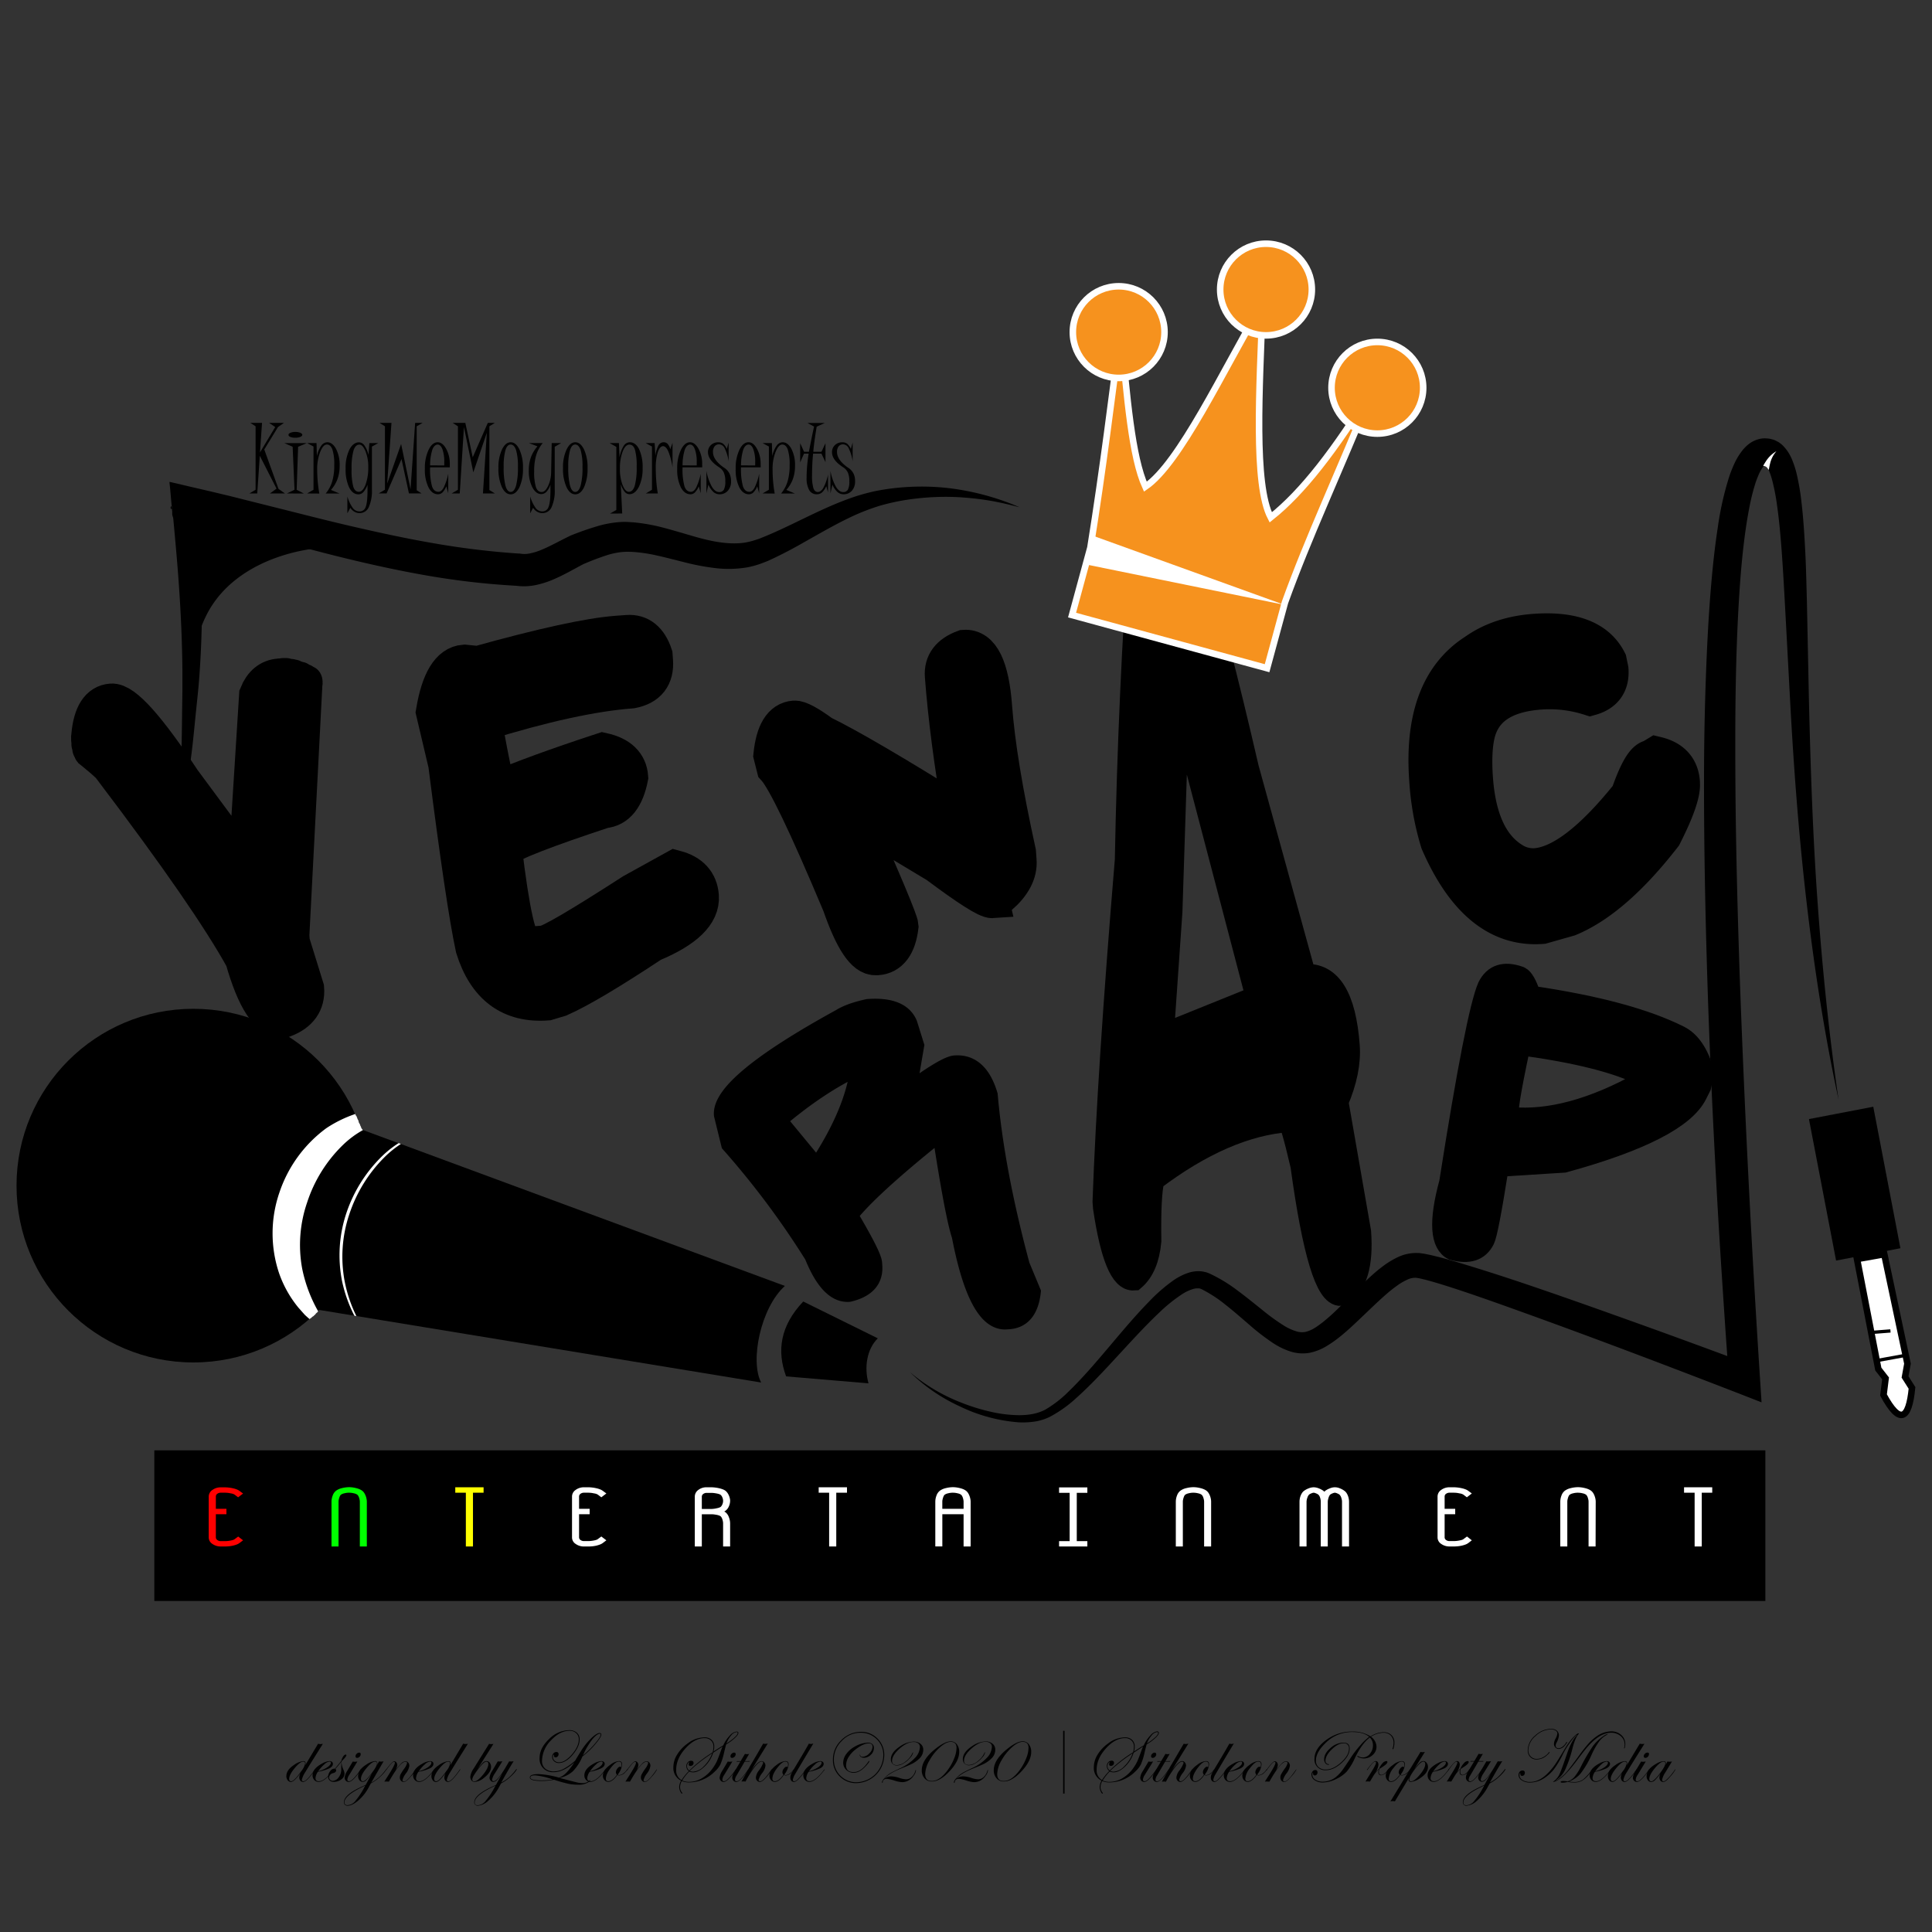 <svg id="Layer_1" data-name="Layer 1" xmlns="http://www.w3.org/2000/svg" viewBox="0 0 800 800"><rect x="0" y="0" width="800" height="800" fill="#333333" stroke="none"/><defs><style>.cls-1,.cls-2,.cls-3,.cls-5,.cls-6{stroke:#000;}.cls-1,.cls-2,.cls-3,.cls-5,.cls-6,.cls-7{stroke-miterlimit:10;}.cls-1{stroke-width:16.27px;}.cls-2{stroke-width:6.78px;}.cls-3{stroke-width:9.49px;}.cls-4,.cls-5{fill:#fff;}.cls-5,.cls-7{stroke-width:2.71px;}.cls-6{fill:none;stroke-width:1.36px;}.cls-7{fill:#f6921e;stroke:#fff;}.cls-8{fill:red;}.cls-9{fill:lime;}.cls-10{fill:#ff0;}</style></defs><title>VENAC RAP LOGO 2</title><path class="cls-1" d="M115.64,280.82q6.49-.49,8.87,10.25l.45,0-5,96.32.21,2.86,5.92,19.09q.65,8.58-8.56,12.13-9.06.68-16.25-24.65-14-25.38-54-78.15-.09-1.14-7.77-7.46l-1.85-6.76q1.2-12.72,8.48-13.27t29,32.32l27,36.49.45,0,4.55-72.15Q109.81,281.25,115.64,280.82Z"/><path class="cls-1" d="M255.46,263.1l4.37-.32q7.5-.55,10.55,8.55l.17,2.29q.72,9.7-9.05,11.59-24.09,1.79-61.85,13.5,5.29,28.91,6.08,28.84,15.72-6.76,43.87-16,10.07,2.26,10.67,10.27-2.46,12.39-10.3,13-36.39,12-42,16.34,4.77,40,8.92,39.7l3.56.89,4.81-.36q4-.3,36.93-21.56l17.42-9.63q9.3,2.47,9.93,10.9.78,10.58-19.76,19.14-26.4,17.47-38.19,22.66l-5.07,1.52q-22.39,1.66-29.79-22.06-4-18.66-11.28-76l-5.1-21.6q3.21-19.05,11.94-19.7l5.68.58Q238.43,264.37,255.46,263.1Z"/><path class="cls-1" d="M399.29,268.93q9.85-.72,11.68,23.84,1.69,22.86,9.88,60.17l.25,3.43q.54,7.29-7.49,14.35c-1.77.41-2.64.86-2.61,1.34q-3.13.22-22.69-14.4l-34.9-21,.17,2.29q18.41,41.58,18.63,44.58-1.4,11.6-9,12.16l-.45,0q-6.62.5-14.2-21.35-20.81-49.59-27.18-56.58l-1.28-5.08q1.44-13.89,8.84-14.45,2.69-.19,11.26,6.06,16.59,8.1,57.47,33.65l.9-.06-.05-.58Q393,305,391.09,279.88,390.52,272.17,399.29,268.93Z"/><path class="cls-1" d="M635.34,262.31q23.42-1.74,30.15,11.55l.7,3.4q.63,8.57-7.75,10.92a55,55,0,0,0-20.91-2.47q-22.63,1.68-26.59,18.06-1.71,7.31-.84,19,2,26.71,17.46,34.9a16.72,16.72,0,0,0,8.23,1.69Q652,358.18,675,329.46q5.1-14.74,8.8-15l2.16-1.31q9.16,2.21,9.81,10.77l0,.57q.42,5.71-7.43,21.24Q668,371.92,649.46,379.62l-11,3.12q-26.43,2-42.19-34.21a110.75,110.75,0,0,1-4.6-25.51q-2.83-38.28,19.52-52.59Q621.12,263.37,635.34,262.31Z"/><path class="cls-2" d="M359.38,417.06q13.85-1,17.1,6.85l2.81,9-3,17.56.58.49.53,0q14-10.23,18-10.54,10.25-.75,14.35,13,2.73,31.33,13.27,70.49l4.57,11q-1.29,11.48-9.81,12.11l-1.07.07q-12.24.92-19.23-35.39-2.73-8.06-7.91-41.65l-1.6.12q-27.17,21.78-36.1,33,9.81,16.59,10,19.83l.08,1.07q.67,9-10.38,11.61-8.52.63-15.08-15.67A347.94,347.94,0,0,0,302,473.84l-3-12.22q-1-13.06,48.93-40.46Q351.86,418.7,359.38,417.06Zm-36.66,47.12L337.43,482l1.6-.12q14.06-21.62,16.37-39.12l0-.54-.53,0q-15.4,7.24-32.15,21.35Z"/><path class="cls-3" d="M480.89,205.34q9.42-.69,35.66,112.81l23.64,85.78q15.88-1.15,18.11,29.12.76,10.41-4.69,23.17L563,510.07q1.49,20.19-7.68,25.94-8.85.65-16.23-53.35-4.35-18.72-5.48-18.63-26.53,2-56.15,24.42-1.61,6.15-1.32,25.47-1,10.86-6.6,15.7-7.72.57-12.21-29.54l-.19-2.53q1.9-53.42,9.23-141.47,1.3-69.22,6.06-134.9Q475.45,205.73,480.89,205.34Zm6.76,85.76-2.78,86.45-3.55,51,.45,0L520.33,413l-.1-1.26L488.55,291Z"/><path class="cls-2" d="M695.81,428.17q7.23,3.63,10.68,15.91l-1.38,6.13-1.74,3.46q-7.71,15.36-55.63,28.5l-26.31,1.66-.25.5q-4.15,26.3-5.7,29.38-3.79,7.56-14.22,4.65-8.6-4.32-1.92-28.87,11-70.12,15.93-81.31,4.11-8.18,14.22-4.64l.45.23q2.26,1.13,4.55,7.86Q674.68,417.55,695.81,428.17Zm-65.6,5.5q-5.87,27.45-4.5,28.12,23.68,2.15,53.73-14.56l.49-1Q664.12,438.29,630.21,433.67Z"/><path d="M315.18,572.47,129.65,542l17.26-75.33L325,532.48C315,541.47,310.46,563.56,315.18,572.47Z"/><circle cx="80.06" cy="490.94" r="73.22"/><path class="cls-4" d="M149.44,466.53a2.66,2.66,0,0,1-.4-1,2.61,2.61,0,0,1-.59-1.36,2.18,2.18,0,0,1-.09-.23c0-.05,0-.11-.07-.16a2.46,2.46,0,0,1-.36-.83,1.17,1.17,0,0,1-.15-.32l-.05-.17a.41.41,0,0,1,0-.09,2.74,2.74,0,0,1-.61-1.09h0a51.33,51.33,0,0,0-12,5.88,54.52,54.52,0,0,0-19.46,26.75,51.93,51.93,0,0,0-.09,33.32,46.5,46.5,0,0,0,8,14.24c.9,1,1.76,2,2.67,3,.64.6,1.29,1.18,1.95,1.75a2.28,2.28,0,0,1,.58-.44,1.12,1.12,0,0,1,.16-.1,2.29,2.29,0,0,1,.85-.68s.06-.06.1-.09a2.26,2.26,0,0,1,.65-.58,2.31,2.31,0,0,1,.83-.87l0,0a2.22,2.22,0,0,1,.38-.49,59.76,59.76,0,0,1-6.6-17.58,54,54,0,0,1,2.06-27.55,58.26,58.26,0,0,1,14.6-23.54,39.42,39.42,0,0,1,8.45-6.34s0-.05,0-.07A2.53,2.53,0,0,1,149.44,466.53Z"/><path class="cls-4" d="M165.53,473.48a1.72,1.72,0,0,1-.4-.14l-.08,0a43.27,43.27,0,0,0-6.26,4.85,59.18,59.18,0,0,0-15.34,24.05,55,55,0,0,0-1.77,28.45,57.62,57.62,0,0,0,4.75,13.52l.34.62a2.3,2.3,0,0,1,.57.11.83.83,0,0,1,.22,0,57.18,57.18,0,0,1-4.86-14.48,55,55,0,0,1,2-27.82,59.67,59.67,0,0,1,14.77-23.72A41.45,41.45,0,0,1,166,473.7h0A3.1,3.1,0,0,1,165.53,473.48Z"/><path d="M359.63,572.81l-34.12-2.88c-3.89-10.53-2.47-20.89,7.09-31l30.89,15.25C359,558.51,357.74,566.14,359.63,572.81Z"/><path d="M376.76,568.15a74.33,74.33,0,0,0,21.3,12.65,80.71,80.71,0,0,0,11.78,3.68A54.71,54.71,0,0,0,421.93,586c4,0,8-.62,11.28-2.52a48,48,0,0,0,9.4-7.41c5.87-5.69,11.23-12,16.62-18.37s10.74-12.79,16.71-18.89a68.68,68.68,0,0,1,9.91-8.61,24.47,24.47,0,0,1,6.51-3.25,13.65,13.65,0,0,1,4.19-.58,8.77,8.77,0,0,1,1.14.1,6.77,6.77,0,0,1,1.16.22A7.75,7.75,0,0,1,500,527l.55.21.39.18a62.56,62.56,0,0,1,11.35,6.88c3.47,2.55,6.74,5.24,10,7.82a86.93,86.93,0,0,0,9.64,7,21.46,21.46,0,0,0,4.73,2.14,7.76,7.76,0,0,0,4,.26,13.38,13.38,0,0,0,4.22-1.93,40.22,40.22,0,0,0,4.45-3.38c3-2.51,5.83-5.4,8.75-8.34s5.86-6,9.08-8.93c1.61-1.48,3.28-2.94,5.13-4.33a35.39,35.39,0,0,1,6.17-3.85,17.78,17.78,0,0,1,8.47-1.89c.2,0,.42,0,.6,0l.48.06,1,.14a17.45,17.45,0,0,1,1.78.32l1.69.34,1.59.39c4.23,1,8.28,2.23,12.32,3.45,8.07,2.44,16,5,24,7.68,15.86,5.35,31.58,10.95,47.3,16.59s31.37,11.39,47,17.22l-8.68,6.46c-1.12-13.82-2-27.6-2.91-41.4s-1.75-27.6-2.48-41.4c-1.49-27.61-2.78-55.24-3.64-82.89s-1.42-55.33-1.38-83q0-20.77.74-41.59c.49-13.88,1.19-27.77,2.45-41.69.63-7,1.41-13.93,2.48-20.92A129.29,129.29,0,0,1,716,197.45a49.33,49.33,0,0,1,2.13-5.39,26.47,26.47,0,0,1,3.37-5.56,14.53,14.53,0,0,1,1.26-1.41,15.36,15.36,0,0,1,1.57-1.36,11.37,11.37,0,0,1,4.41-2,7,7,0,0,1,1.3-.19,7.2,7.2,0,0,1,1.31,0c.42,0,.84.06,1.27.11s.9.2,1.35.32a6.6,6.6,0,0,1,1.29.48c.4.2.81.41,1.2.63s.67.48,1,.73l.48.39.4.39a17.94,17.94,0,0,1,3.89,6.18,37.94,37.94,0,0,1,1.78,5.67,97,97,0,0,1,1.86,10.78c.85,7.08,1.28,14,1.64,21S748,242,748.2,249l.85,41.42c.67,27.57,1.57,55.11,3.53,82.61s4.72,54.95,8.73,82.29c-5.84-27-10.06-54.38-13.26-81.87s-5.28-55.11-6.77-82.73l-2.22-41.36c-.39-6.88-.76-13.74-1.26-20.57s-1.1-13.63-2.06-20.24a86.21,86.21,0,0,0-1.88-9.57,29.22,29.22,0,0,0-1.4-4.18,8.14,8.14,0,0,0-1.55-2.54l-.06-.07h0a.08.08,0,0,1,0,0c0,.08.06,0,.12.09a.19.19,0,0,0,.1,0s0,0,0,0,0,0,0,0,0,0,0,0,0,.05-.23.18a2.81,2.81,0,0,0-.36.35,4.57,4.57,0,0,0-.45.54,16.7,16.7,0,0,0-1.86,3.34,37.48,37.48,0,0,0-1.56,4.27,87.56,87.56,0,0,0-2.29,9.45c-.63,3.24-1.17,6.55-1.63,9.89-.92,6.67-1.59,13.44-2.1,20.23-2,27.23-2.16,54.77-2,82.27s.9,55.06,1.83,82.61q3,82.61,8.35,165.2l.65,10.07L720,577c-31-12-62.2-23.86-93.48-35.06-7.81-2.8-15.64-5.58-23.47-8.15-3.91-1.28-7.84-2.52-11.67-3.57l-1.44-.38-1.37-.32c-.46-.11-.93-.22-1.28-.27l-.58-.09-.29-.06h-.18a7.77,7.77,0,0,0-3.6.82,25.13,25.13,0,0,0-4.46,2.67,56.45,56.45,0,0,0-4.51,3.63c-3,2.61-5.93,5.49-9,8.4s-6.09,5.86-9.56,8.67a50.29,50.29,0,0,1-5.63,4,22.1,22.1,0,0,1-7.25,2.89,16.72,16.72,0,0,1-8.31-.7,29.46,29.46,0,0,1-6.54-3.19,94.19,94.19,0,0,1-10.37-8c-3.19-2.74-6.28-5.45-9.45-7.94a55.07,55.07,0,0,0-9.77-6.41l-.32-.16-.17-.07a1.39,1.39,0,0,0-.36-.12,1.12,1.12,0,0,0-.37-.09,1.84,1.84,0,0,0-.41,0,6.25,6.25,0,0,0-2,.21,18,18,0,0,0-4.7,2.2,64.19,64.19,0,0,0-9.23,7.41c-5.94,5.58-11.52,11.75-17.18,17.87s-11.34,12.32-17.72,18a51.81,51.81,0,0,1-10.6,7.48,21.9,21.9,0,0,1-3.16,1.26c-.54.15-1.09.3-1.63.43s-1.1.22-1.65.3a33.44,33.44,0,0,1-6.54.29,67.81,67.81,0,0,1-24.42-6.65A72.82,72.82,0,0,1,376.76,568.15Z"/><rect x="754.42" y="460.31" width="27.12" height="59.66" transform="translate(-78.59 153.46) rotate(-10.86)"/><path class="cls-5" d="M779.92,577.63l.85-6.87-3-3.85-8.82-45.57,11.29-2,9.6,45.32-1,5.51,2.88,4.54C790.43,588,786.62,590,779.92,577.63Z"/><path d="M422.22,210.06c-3.86-1-7.73-1.94-11.63-2.63A116.91,116.91,0,0,0,398.85,206a97.93,97.93,0,0,0-11.74-.17,107.28,107.28,0,0,0-11.62,1.13,89.22,89.22,0,0,0-11.29,2.49,90.38,90.38,0,0,0-10.7,4.08c-7,3.22-13.76,7.18-20.75,11.11-3.49,2-7.06,3.92-10.76,5.72-.91.47-1.85.89-2.78,1.33-.48.21-.91.43-1.43.65l-1.6.62a37.45,37.45,0,0,1-6.61,1.94,46,46,0,0,1-13.43.33,96.24,96.24,0,0,1-12.42-2.33c-4-1-7.78-2-11.49-2.83a64.89,64.89,0,0,0-10.75-1.57c-.85,0-1.74-.05-2.54,0a20.71,20.71,0,0,0-2.32.19,33.27,33.27,0,0,0-4.9,1.07,108.85,108.85,0,0,0-10.52,4l.48-.22c-3.64,1.88-7.47,4.17-12,6.16a39.32,39.32,0,0,1-7.46,2.48,24.28,24.28,0,0,1-8.92.31l.71.08a315.58,315.58,0,0,1-35.74-4c-11.79-2-23.43-4.53-34.94-7.33s-22.91-5.91-34.22-9.09l-17-4.71L83.71,215l-8.46-2.27,7.22-6.08.14,2.53.07,1.25,0,.6,0,.28v.09s0,0,0,0v-.11l0-.14-.07-.33c0-.16-.08-.32-.13-.47s-.11-.31-.18-.46c-.17-.33.25.42-.42-.8.5-5.07-14.78.29-10.49,1.89l-.06.3v.11l0,.22c0,.12,0,.35,0,.38v.19h0v-.37l0-.6L71.21,210l-.07-1.2,0-.54V208s0,0,0,0l0,.16.07.31c.06.22.13.43.21.64l.07.16.08.16a6,6,0,0,0,.46.8,5.76,5.76,0,0,0,3.2,2.21l7-5.93q.54,8.85.92,17.74t.47,17.78c.13,11.86-.1,23.75-.91,35.61-.19,3-.43,5.95-.72,8.91l-.91,8.78c-.59,5.85-1.13,11.74-1.89,17.63s-1.73,11.75-3,17.55a128,128,0,0,1-5,17A154.25,154.25,0,0,0,74,330.2c.63-5.82.94-11.67,1.1-17.52s.24-11.72.3-17.62l.13-8.85,0-8.74c-.11-11.67-.63-23.34-1.44-35-.4-5.83-.89-11.66-1.41-17.48S71.64,213.32,71,207.5l-.82-7.72,7.86,1.78a5.73,5.73,0,0,1,3.21,2.23,6.15,6.15,0,0,1,.47.8l.08.17.07.16c.08.23.16.45.22.68l.09.39.06.32,0,.34.06.44.08.73.13,1.34.11,1.33,0,.67,0,.37v.69a3.91,3.91,0,0,1,0,.41l0,.23,0,.12,0,.3c4.29,1.6-11,7-10.5,1.89-.67-1.22-.25-.47-.42-.8a3.8,3.8,0,0,1-.18-.47c0-.16-.1-.32-.14-.49l-.07-.34,0-.17,0-.19,0-.17,0-.22,0-.36-.06-.67-.12-1.3-.23-2.56-.7-7.91L78,201.35l8.64,2,8.61,2.06,17.12,4.3c11.39,2.84,22.71,5.79,34.06,8.4s22.69,5.07,34.08,7a330.8,330.8,0,0,0,34.25,4.1l.42,0,.29.05a11,11,0,0,0,4.09-.13,25.85,25.85,0,0,0,4.95-1.59c3.52-1.47,7.25-3.59,11.41-5.6l.31-.16.17-.06a118.78,118.78,0,0,1,11.94-4.12,45,45,0,0,1,6.8-1.29,31.05,31.05,0,0,1,3.63-.2c1.19,0,2.29.11,3.43.17a76,76,0,0,1,12.78,2.3c4,1.06,7.86,2.23,11.6,3.31,7.45,2.2,14.6,3.71,21.3,2.87a28.72,28.72,0,0,0,4.89-1.16l1.21-.39c.41-.13.89-.35,1.32-.51.9-.37,1.8-.71,2.68-1.1,3.54-1.5,7.07-3.16,10.64-4.88,7.12-3.43,14.38-7.07,22.11-9.93a82.61,82.61,0,0,1,11.93-3.48,96.83,96.83,0,0,1,12.23-1.6,101.7,101.7,0,0,1,12.22-.08,97.23,97.23,0,0,1,12.07,1.45A105.16,105.16,0,0,1,422.22,210.06Z"/><rect x="63.9" y="600.56" width="667.1" height="62.37"/><line class="cls-6" x1="777.78" y1="563.27" x2="788" y2="561.41"/><line class="cls-6" x1="776.01" y1="551.65" x2="782.8" y2="551.11"/><path class="cls-7" d="M464.06,136.57c-3.62,27.21-7.22,57.08-12.54,90.18l-7.6,27.94,80.75,22,7.42-27.28c9.73-27,22.12-53.22,36.52-88.65-15.83,25.62-29.25,43-42.43,53.47-7.07-13.63-4.68-52.77-3.33-88.78-16.62,28.34-34.33,66.38-48.58,76.08C468.69,189.27,466.66,164.76,464.06,136.57Z"/><circle class="cls-7" cx="463.22" cy="137.52" r="18.98"/><circle class="cls-7" cx="570.33" cy="160.57" r="18.98"/><circle class="cls-7" cx="524.23" cy="119.89" r="18.98"/><line x1="451.23" y1="227.83" x2="531.8" y2="250.45"/><polygon class="cls-4" points="452.88 221.95 531.8 250.45 449.58 233.7 452.88 221.95"/><path d="M103.26,204.33l2.58-1.54V176.52l-2.19-1.42h4.85l-.84,12.23,6.3-10.5-2.54-1.73h6.17l-2.48,1.73-5.68,9.3,5.89,16.31,2.66,1.89h-6.21l2.74-2-6.93-13.61-1.06,15.61Z"/><path d="M118.81,204.33l3.14-1.54L121.18,185l-3.42-1.51H127L123.44,185l-.6,17.82,3,1.54Zm.64-24.27c0-.34.27-.62.82-.86a5.24,5.24,0,0,1,2-.35,5.42,5.42,0,0,1,2.07.35c.55.24.82.52.82.86s-.27.61-.8.84a5.39,5.39,0,0,1-2.09.35,5.33,5.33,0,0,1-2.07-.34C119.72,180.69,119.45,180.4,119.45,180.06Z"/><path d="M127.19,204.33l2.63-1.54V184.9l-2.63-1.44h3.87l.16,5.41a11.44,11.44,0,0,1,1.76-4.24,3.14,3.14,0,0,1,2.52-1.5q2.16,0,3.65,2.74a14.51,14.51,0,0,1,1.49,7,16.13,16.13,0,0,1-.87,5.44,14,14,0,0,1-2.73,4.55l3.56,1.5h-5.75a14.37,14.37,0,0,0,2.71-5,23.44,23.44,0,0,0,.85-6.78,20,20,0,0,0-.76-6.41c-.5-1.4-1.27-2.1-2.3-2.1s-1.92,1-2.76,3.05a19.21,19.21,0,0,0-1.25,7.3c0,1.6.08,3.23.22,4.9s.37,3.34.67,5.05Z"/><path d="M156.64,183.46,154,184.93V202.6a16.54,16.54,0,0,1-1.29,7.38,4.11,4.11,0,0,1-3.83,2.49,4.21,4.21,0,0,1-2.13-.58,5,5,0,0,1-1.69-1.63l-1.22,2.28v-6.95a16.16,16.16,0,0,0,2.32,4.87,3.51,3.51,0,0,0,2.76,1.3,2.59,2.59,0,0,0,2.53-1.91c.49-1.28.73-3.6.73-7v-2.15a8.77,8.77,0,0,1-1.67,3,2.79,2.79,0,0,1-2.07,1q-2.42,0-3.87-2.88a17.49,17.49,0,0,1-1.45-7.81,16.93,16.93,0,0,1,1.57-7.85q1.56-3,4-3a2.81,2.81,0,0,1,2.25,1.36,10.77,10.77,0,0,1,1.63,3.88l.38-4.91Zm-7.83.65c-1.1,0-1.91.81-2.43,2.45a26.56,26.56,0,0,0-.79,7.59,26.49,26.49,0,0,0,.7,7.39c.46,1.41,1.22,2.11,2.3,2.11s2-1,2.75-2.91a20.27,20.27,0,0,0,1.15-7.38,16.72,16.72,0,0,0-1.16-6.53C150.56,185,149.72,184.11,148.81,184.11Z"/><path d="M175,175.1l-2.46,1.42V203l2,1.31h-5.21l-3.07-14.23-6.18,14.23h-3.26l2.58-1.54V176.52l-2.25-1.42h4.95l-1.77,25.14,5.76-16.4L170,202.6l1.9-27.5Z"/><path d="M186.25,193.52H178.1a26.83,26.83,0,0,0,.79,7.87c.53,1.51,1.42,2.26,2.68,2.26.79,0,1.51-.58,2.15-1.75a24.59,24.59,0,0,0,1.89-5.71v8.06l-.8-2.88a7.88,7.88,0,0,1-1.58,2.52,2.6,2.6,0,0,1-1.85.78q-2.46,0-3.95-2.86a16.68,16.68,0,0,1-1.5-7.7,17.65,17.65,0,0,1,1.55-7.87q1.54-3.11,3.74-3.11,2,0,3.51,2.68a12.86,12.86,0,0,1,1.52,6.44Zm-2.29-.79v-1.31a15.66,15.66,0,0,0-.74-5.34c-.5-1.32-1.16-2-2-2s-1.69.72-2.21,2.16a21.59,21.59,0,0,0-.91,6.46Z"/><path d="M187,204.33l2.62-1.54V176.52l-2.19-1.42h5.25l3.07,14.25L202,175.1h2.91l-2.27,1.42v26.39l2.27,1.42h-4.93l1.61-25.14-5.6,16.4-3.88-18.76-1.74,27.5Z"/><path d="M211.47,183.13q2.16,0,3.62,3a17.6,17.6,0,0,1,1.46,7.69,18.39,18.39,0,0,1-1.43,7.87c-1,2-2.16,3-3.65,3s-2.69-1-3.65-3a18.45,18.45,0,0,1-1.43-7.85,17.69,17.69,0,0,1,1.46-7.69Q209.32,183.13,211.47,183.13Zm0,.94c-1,0-1.69.78-2.18,2.35a24.77,24.77,0,0,0-.73,6.94,30.44,30.44,0,0,0,.73,7.72c.49,1.74,1.21,2.61,2.18,2.61s1.72-.88,2.23-2.65a29.31,29.31,0,0,0,.76-7.68,24.26,24.26,0,0,0-.75-6.94C213.17,184.85,212.42,184.07,211.43,184.07Z"/><path d="M232.37,183.46,229.7,185V202.6a16.54,16.54,0,0,1-1.29,7.38,4.1,4.1,0,0,1-3.83,2.49,4.33,4.33,0,0,1-2.18-.59,4.68,4.68,0,0,1-1.66-1.62l-1.2,2.28v-6.95a16.29,16.29,0,0,0,2.33,4.86,3.42,3.42,0,0,0,2.71,1.31,2.65,2.65,0,0,0,2.59-1.93q.77-1.94.76-7v-2.15a7.71,7.71,0,0,1-1.62,2.91,3,3,0,0,1-2.2,1q-2.15,0-3.65-2.76a14.53,14.53,0,0,1-1.49-7,16.11,16.11,0,0,1,.86-5.45,14.3,14.3,0,0,1,2.73-4.56L219,183.46h5.74a14.5,14.5,0,0,0-2.71,5,22.81,22.81,0,0,0-.84,6.67,21.37,21.37,0,0,0,.73,6.6c.49,1.36,1.28,2,2.36,2s1.81-.81,2.63-2.42a13.51,13.51,0,0,0,1.3-5.76l.24-12.09Z"/><path d="M238.21,183.13q2.17,0,3.63,3a17.61,17.61,0,0,1,1.45,7.69,18.4,18.4,0,0,1-1.42,7.87q-1.43,3-3.66,3c-1.47,0-2.69-1-3.64-3a18.29,18.29,0,0,1-1.44-7.85,17.54,17.54,0,0,1,1.47-7.69Q236.07,183.13,238.21,183.13Zm0,.94c-1,0-1.69.78-2.18,2.35a24.77,24.77,0,0,0-.73,6.94,30.44,30.44,0,0,0,.73,7.72c.49,1.74,1.22,2.61,2.18,2.61s1.72-.88,2.23-2.65a29.31,29.31,0,0,0,.76-7.68,24.26,24.26,0,0,0-.75-6.94C239.91,184.85,239.16,184.07,238.17,184.07Z"/><path d="M252.58,212.66l2.63-1.5V185.05l-2.79-1.59h3.86l.25,5.93a13,13,0,0,1,1.68-4.69,3.05,3.05,0,0,1,2.55-1.57q2.42,0,3.87,2.87a17.38,17.38,0,0,1,1.46,7.79,17,17,0,0,1-1.57,7.85q-1.57,3-3.9,3a2.59,2.59,0,0,1-2-1.07,9.2,9.2,0,0,1-1.57-3.13l.59,12.19Zm8-28.55c-1.06,0-2,.95-2.74,2.85a19.37,19.37,0,0,0-1.14,7.15,18,18,0,0,0,1.12,6.79c.75,1.84,1.6,2.75,2.55,2.75,1.12,0,1.94-.84,2.47-2.52a28.59,28.59,0,0,0,.79-7.9,24.1,24.1,0,0,0-.71-7C262.49,184.81,261.71,184.11,260.62,184.11Z"/><path d="M267.43,204.33l2.54-1.54V184.9l-2.62-1.44h3.72l.31,5.33a12.27,12.27,0,0,1,1.27-4.31,2.44,2.44,0,0,1,2.15-1.35,2.17,2.17,0,0,1,1.66.7,5.39,5.39,0,0,1,1.09,2.18l.93-2.65v10.12a29.37,29.37,0,0,0-1.74-6.56c-.66-1.45-1.39-2.18-2.2-2.18s-1.6.83-2.16,2.49a21.31,21.31,0,0,0-.84,6.63q0,2.69.21,5.31c.14,1.75.35,3.47.64,5.16Z"/><path d="M290.79,193.52h-8.16a26.74,26.74,0,0,0,.8,7.87c.53,1.51,1.42,2.26,2.67,2.26.8,0,1.52-.58,2.16-1.75a24.59,24.59,0,0,0,1.89-5.71v8.06l-.81-2.88a7.71,7.71,0,0,1-1.58,2.52,2.59,2.59,0,0,1-1.84.78q-2.46,0-4-2.86a16.68,16.68,0,0,1-1.5-7.7,17.65,17.65,0,0,1,1.55-7.87q1.55-3.11,3.74-3.11,2,0,3.51,2.68a12.76,12.76,0,0,1,1.53,6.44Zm-2.29-.79v-1.31a15.39,15.39,0,0,0-.75-5.34c-.49-1.32-1.16-2-2-2s-1.69.72-2.21,2.16a21.92,21.92,0,0,0-.91,6.46Z"/><path d="M301.71,183.24V191a18.42,18.42,0,0,0-1.61-5.3,2.71,2.71,0,0,0-2.29-1.71,2.32,2.32,0,0,0-1.91.83,3.65,3.65,0,0,0-.67,2.36q0,3.3,4.56,6.47l.27.17a6,6,0,0,1,2,2.28,7,7,0,0,1,.65,3.16,5.67,5.67,0,0,1-1.32,3.94,4.49,4.49,0,0,1-3.51,1.47,3.74,3.74,0,0,1-2.51-1,9,9,0,0,1-2.05-3l-.81,3.65V195a21.31,21.31,0,0,0,2.23,6.48c.91,1.51,1.92,2.27,3,2.27a2.12,2.12,0,0,0,2-1,7.14,7.14,0,0,0,.59-3.4,9,9,0,0,0-.6-3.66,5.28,5.28,0,0,0-2-2.23l-.15-.1c-2.94-1.94-4.42-4-4.42-6.12a3.91,3.91,0,0,1,1.21-2.94,4.27,4.27,0,0,1,3.07-1.15,3.23,3.23,0,0,1,2,.6,6.13,6.13,0,0,1,1.53,2.15Z"/><path d="M315,193.52h-8.16a26.74,26.74,0,0,0,.8,7.87c.53,1.51,1.42,2.26,2.67,2.26.8,0,1.52-.58,2.16-1.75a24.59,24.59,0,0,0,1.89-5.71v8.06l-.81-2.88a7.71,7.71,0,0,1-1.58,2.52,2.59,2.59,0,0,1-1.84.78q-2.46,0-4-2.86a16.68,16.68,0,0,1-1.5-7.7,17.65,17.65,0,0,1,1.55-7.87c1-2.07,2.28-3.11,3.74-3.11s2.49.89,3.51,2.68a12.76,12.76,0,0,1,1.53,6.44Zm-2.29-.79v-1.31a15.39,15.39,0,0,0-.75-5.34c-.49-1.32-1.16-2-2-2s-1.69.72-2.21,2.16a22.26,22.26,0,0,0-.91,6.46Z"/><path d="M315.76,204.33l2.62-1.54V184.9l-2.62-1.44h3.86l.16,5.41a11.44,11.44,0,0,1,1.76-4.24,3.14,3.14,0,0,1,2.52-1.5q2.16,0,3.65,2.74a14.51,14.51,0,0,1,1.49,7,16.13,16.13,0,0,1-.87,5.44,14.19,14.19,0,0,1-2.72,4.55l3.55,1.5h-5.74a14.35,14.35,0,0,0,2.7-5,23.1,23.1,0,0,0,.85-6.78,20,20,0,0,0-.76-6.41c-.5-1.4-1.27-2.1-2.3-2.1s-1.92,1-2.75,3.05a19,19,0,0,0-1.25,7.3c0,1.6.07,3.23.21,4.9s.37,3.34.67,5.05Z"/><path d="M342.87,196.53v7.41l-.72-2.65a7.84,7.84,0,0,1-1.75,2.59,3.15,3.15,0,0,1-2.14.79,3.5,3.5,0,0,1-3.18-1.71A10.05,10.05,0,0,1,334,197.8q0-2.31.21-4.8c.14-1.67.35-3.38.64-5.15h-1.94l-1.57,3.61v-7.93l1.61,3.54h2c.48-2.48.9-4.58,1.26-6.33s.65-3.11.89-4.1l-2.75-1.5h7.19l-3.37,1.54q-.6,3.63-.94,6.18c-.22,1.7-.38,3.1-.46,4.21h3.38l1.66-3.54v7.82l-1.66-3.5h-3.47c-.13,1.32-.24,2.72-.31,4.2s-.12,3-.12,4.73a18.07,18.07,0,0,0,.56,5.35c.37,1.07,1,1.6,1.82,1.6s1.64-.59,2.33-1.77A20.56,20.56,0,0,0,342.87,196.53Z"/><path d="M353.07,183.24V191a18.42,18.42,0,0,0-1.61-5.3,2.71,2.71,0,0,0-2.29-1.71,2.32,2.32,0,0,0-1.91.83,3.65,3.65,0,0,0-.67,2.36q0,3.3,4.56,6.47l.27.17a6,6,0,0,1,2,2.28,7,7,0,0,1,.65,3.16,5.67,5.67,0,0,1-1.32,3.94,4.49,4.49,0,0,1-3.51,1.47,3.72,3.72,0,0,1-2.51-1,8.8,8.8,0,0,1-2.05-3l-.81,3.65V195a21.31,21.31,0,0,0,2.23,6.48c.91,1.51,1.91,2.27,3,2.27a2.12,2.12,0,0,0,2-1,7.14,7.14,0,0,0,.59-3.4,9,9,0,0,0-.6-3.66,5.28,5.28,0,0,0-2-2.23.76.76,0,0,0-.15-.1q-4.43-2.91-4.42-6.12a3.88,3.88,0,0,1,1.21-2.94,4.27,4.27,0,0,1,3.07-1.15,3.23,3.23,0,0,1,2,.6,6.13,6.13,0,0,1,1.53,2.15Z"/><path d="M85.66,254.36c6.62-12.89,19.31-20.82,32.9-24.79,13.9-4.06,29.15-4,43.37-2,2.09.3,4.2.67,6.31,1.1l-.08-.17a6,6,0,0,0-6.75-3.19,25.59,25.59,0,0,0-2.34-2.58,15,15,0,0,0-1.51-1.15c-2.35,0-4.72.13-7.09.07A62,62,0,0,1,140,220.24l-.09,4.65c-.5-.36-1-.71-1.55-1a43.53,43.53,0,0,0-7.3-3.38c-3-1.15-4.29-1.48-5.74-2.61,0-.12-.06-.25-.08-.37a56,56,0,0,1-11.57-3.56c-8.55-3.81-18.07-3.82-27.3-4.84-2.47-.27-4.93-.53-7.37-.84.25.48.52,1,.77,1.43a6.4,6.4,0,0,0-1.48,4.24l0,19.76a6.28,6.28,0,0,0,2,4.8A74.75,74.75,0,0,0,81.68,247q-2,4.24-4,8.54a8,8,0,0,1-.07,1.08c-1.28,8.72.4,17.33,1.09,26C79.42,272.83,81.17,263.13,85.66,254.36Z"/><path class="cls-4" d="M731.08,191.24c-.36.54-.68,1.1-1,1.67a2.29,2.29,0,0,1,2.06,1.39,1.76,1.76,0,0,1,.3.24,23,23,0,0,1,.48-2.45,11.67,11.67,0,0,1,2.66-5.25A12.66,12.66,0,0,0,731.08,191.24Z"/><path d="M129.73,276.13l0,0a6,6,0,0,0-1.74-.9,6,6,0,0,0-2.62-1.11c-.2-.06-.39-.14-.61-.19a6.34,6.34,0,0,0-2.27-.77,7.08,7.08,0,0,0-1.85-.31,7.22,7.22,0,0,0-2.31-.36c-.11,0-.21,0-.32,0a6.08,6.08,0,0,0-.61,0c-8.5,0-8.72,12.86-.65,13.52a6.41,6.41,0,0,0,2.08.47,6.7,6.7,0,0,0,.8.11,6.12,6.12,0,0,0,1.19.36l.23.13a6.09,6.09,0,0,0,5.77,3.5,6.35,6.35,0,0,0,6.52-6.19C134.13,281.24,132.94,277.49,129.73,276.13Z"/><path d="M43.34,309a7.77,7.77,0,0,0-.16-1.52,7.42,7.42,0,0,0-.18-.94,7.9,7.9,0,0,0-.11-.85c.15-3.5-2-7.11-6.53-7.11a6.15,6.15,0,0,0-6.16,4.43,7.74,7.74,0,0,0-.61,4.7h0a7.77,7.77,0,0,0,.37,2.8,7.41,7.41,0,0,0,1,3.09,6.1,6.1,0,0,0,6,4c4.47,0,6.65-3.57,6.54-7A8.16,8.16,0,0,0,43.34,309Z"/><path class="cls-8" d="M100.65,637.81l-1.48,1.12a4.58,4.58,0,0,1-1.13.61,12.77,12.77,0,0,1-1.47.45,14,14,0,0,1-1.68.28,16.72,16.72,0,0,1-1.7.09H91.43a5.89,5.89,0,0,1-3.53-1.09,3.18,3.18,0,0,1-1.47-2.68V619.66A3.31,3.31,0,0,1,87.9,617a5.72,5.72,0,0,1,3.53-1.12h1.76a14.14,14.14,0,0,1,1.66.11,15.05,15.05,0,0,1,1.7.3,9.35,9.35,0,0,1,1.49.45,4.58,4.58,0,0,1,1.13.61l1.48,1.09L98.6,620l-1.48-1.12a3.91,3.91,0,0,0-1.55-.5,10.56,10.56,0,0,0-2.38-.28H91.43a2.35,2.35,0,0,0-1.46.45,1.36,1.36,0,0,0-.59,1.11v5.11h4.38V627H89.38v9.57A1.36,1.36,0,0,0,90,637.7a2.35,2.35,0,0,0,1.46.45h1.76a10.63,10.63,0,0,0,1.25-.08c.42-.05.81-.11,1.17-.19a6.36,6.36,0,0,0,.94-.25,1.65,1.65,0,0,0,.57-.29l1.48-1.09Z"/><path class="cls-9" d="M151.9,640.36H149V621.87a4.38,4.38,0,0,0-.11-.94,6.87,6.87,0,0,0-.24-.87,3.44,3.44,0,0,0-.35-.72,1.9,1.9,0,0,0-.37-.43,3.73,3.73,0,0,0-1.35-.55,8.28,8.28,0,0,0-2-.26,7.68,7.68,0,0,0-2,.25,3.85,3.85,0,0,0-1.34.53,1.39,1.39,0,0,0-.39.43,3.65,3.65,0,0,0-.32.74,7.53,7.53,0,0,0-.25.88,4.36,4.36,0,0,0-.1.94v18.49h-2.91V621.87a7.12,7.12,0,0,1,.49-2.59,4.33,4.33,0,0,1,1.39-2,6.7,6.7,0,0,1,2.46-1.08,12.16,12.16,0,0,1,2.95-.39,11,11,0,0,1,1.5.11,12.68,12.68,0,0,1,1.49.3,7.91,7.91,0,0,1,1.35.45,5.17,5.17,0,0,1,1.07.61,3.62,3.62,0,0,1,.8.85,6,6,0,0,1,.59,1.13,6.57,6.57,0,0,1,.39,1.28,5.81,5.81,0,0,1,.15,1.29Z"/><path class="cls-10" d="M195.85,618.1v22.26H192.9V618.1h-4.38v-2.25h11.72v2.25Z"/><path class="cls-4" d="M251.08,637.81l-1.48,1.12a4.77,4.77,0,0,1-1.13.61A12.77,12.77,0,0,1,247,640a14,14,0,0,1-1.68.28,16.72,16.72,0,0,1-1.7.09h-1.76a5.87,5.87,0,0,1-3.53-1.09,3.18,3.18,0,0,1-1.47-2.68V619.66a3.31,3.31,0,0,1,1.47-2.69,5.72,5.72,0,0,1,3.53-1.12h1.76a14.14,14.14,0,0,1,1.66.11,15.05,15.05,0,0,1,1.7.3,9.68,9.68,0,0,1,1.49.45,4.77,4.77,0,0,1,1.13.61l1.48,1.09L249,620l-1.48-1.12a3.91,3.91,0,0,0-1.55-.5,10.56,10.56,0,0,0-2.38-.28h-1.76a2.35,2.35,0,0,0-1.46.45,1.36,1.36,0,0,0-.59,1.11v5.11h4.38V627h-4.38v9.57a1.36,1.36,0,0,0,.59,1.11,2.35,2.35,0,0,0,1.46.45h1.76a10.63,10.63,0,0,0,1.25-.08c.42-.05.81-.11,1.17-.19a6.36,6.36,0,0,0,.94-.25,1.65,1.65,0,0,0,.57-.29l1.48-1.09Z"/><path class="cls-4" d="M301.81,628.22a7.14,7.14,0,0,1,.52,2.57v9.57h-2.91v-9.57a4.38,4.38,0,0,0-.11-.94,6.87,6.87,0,0,0-.24-.87,3.44,3.44,0,0,0-.35-.72,1.9,1.9,0,0,0-.37-.43,2.13,2.13,0,0,0-.57-.28,5.52,5.52,0,0,0-.94-.27c-.36-.07-.75-.13-1.17-.19a10.71,10.71,0,0,0-1.25-.07h-3.81v13.34H287.7v-20.7a3.41,3.41,0,0,1,1.43-2.69,5.5,5.5,0,0,1,3.53-1.12h1.76a14.52,14.52,0,0,1,1.7.11,15.05,15.05,0,0,1,1.7.3,9.68,9.68,0,0,1,1.49.45,4.77,4.77,0,0,1,1.13.61,4.62,4.62,0,0,1,.76.82,5.67,5.67,0,0,1,.59,1.05,5.9,5.9,0,0,1,.39,1.14,4.34,4.34,0,0,1,.15,1.1,5.77,5.77,0,0,1-.5,2.28,4.39,4.39,0,0,1-1.39,1.84l-.53.34.53.32A4.56,4.56,0,0,1,301.81,628.22Zm-4.95-3.7a4.84,4.84,0,0,0,1.49-.5,2.66,2.66,0,0,0,.72-1,3.54,3.54,0,0,0,0-3.07,2.34,2.34,0,0,0-.72-1,2.17,2.17,0,0,0-.57-.27,8.44,8.44,0,0,0-.94-.25c-.36-.07-.75-.13-1.17-.19a10.71,10.71,0,0,0-1.25-.07h-1.76a2.35,2.35,0,0,0-1.46.45,1.36,1.36,0,0,0-.59,1.11v5.11h3.81A11.15,11.15,0,0,0,296.86,624.52Z"/><path class="cls-4" d="M346.28,618.1v22.26h-2.95V618.1H339v-2.25h11.72v2.25Z"/><path class="cls-4" d="M401.92,640.36H399V627H390.2v13.34h-2.91V621.87a7.12,7.12,0,0,1,.49-2.59,4.33,4.33,0,0,1,1.39-2,6.7,6.7,0,0,1,2.46-1.08,12.16,12.16,0,0,1,2.95-.39,11,11,0,0,1,1.5.11,12.68,12.68,0,0,1,1.49.3,8.34,8.34,0,0,1,1.36.45,5.36,5.36,0,0,1,1.06.61,3.62,3.62,0,0,1,.8.85,6,6,0,0,1,.59,1.13,7.33,7.33,0,0,1,.39,1.28,5.81,5.81,0,0,1,.15,1.29ZM399,621.87a4.38,4.38,0,0,0-.11-.94,6.87,6.87,0,0,0-.24-.87,3.44,3.44,0,0,0-.35-.72,1.9,1.9,0,0,0-.37-.43,3.73,3.73,0,0,0-1.35-.55,8.28,8.28,0,0,0-2-.26,7.81,7.81,0,0,0-2,.25,3.87,3.87,0,0,0-1.33.53,1.39,1.39,0,0,0-.39.43,3.65,3.65,0,0,0-.32.74,7.53,7.53,0,0,0-.25.88,4.36,4.36,0,0,0-.1.94v2.9H399Z"/><path class="cls-4" d="M445.87,638.15h4.38v2.21H438.54v-2.21h4.38v-20h-4.38v-2.25h11.71v2.25h-4.38Z"/><path class="cls-4" d="M501.5,640.36h-2.9V621.87a4.38,4.38,0,0,0-.11-.94q-.11-.46-.24-.87a3.44,3.44,0,0,0-.35-.72,1.9,1.9,0,0,0-.37-.43,3.73,3.73,0,0,0-1.35-.55,8.28,8.28,0,0,0-2-.26,7.81,7.81,0,0,0-2,.25,3.87,3.87,0,0,0-1.33.53,1.39,1.39,0,0,0-.39.43,3.65,3.65,0,0,0-.32.74,7.53,7.53,0,0,0-.25.88,4.36,4.36,0,0,0-.1.94v18.49h-2.91V621.87a7.12,7.12,0,0,1,.49-2.59,4.33,4.33,0,0,1,1.39-2,6.7,6.7,0,0,1,2.46-1.08,12.16,12.16,0,0,1,2.95-.39,11,11,0,0,1,1.5.11,12.68,12.68,0,0,1,1.49.3,8.22,8.22,0,0,1,1.35.45,5.17,5.17,0,0,1,1.07.61,3.62,3.62,0,0,1,.8.85,6,6,0,0,1,.59,1.13,6.57,6.57,0,0,1,.39,1.28,5.79,5.79,0,0,1,.14,1.29Z"/><path class="cls-4" d="M558.61,640.36H555.7V621.87a4.36,4.36,0,0,0-.1-.94q-.11-.46-.24-.87a4,4,0,0,0-.35-.72,2.92,2.92,0,0,0-.37-.46,4.23,4.23,0,0,0-1-.53,2.71,2.71,0,0,0-.91-.25,2.79,2.79,0,0,0-.86.23,4.42,4.42,0,0,0-1,.51,1.56,1.56,0,0,0-.39.49,5.27,5.27,0,0,0-.33.75c-.09.28-.17.57-.24.89a4.1,4.1,0,0,0-.11.9v18.49H546.9V621.87a5.2,5.2,0,0,0-.33-1.86,2.52,2.52,0,0,0-.7-1.13,3.85,3.85,0,0,0-1-.53,2.67,2.67,0,0,0-.9-.25,2.72,2.72,0,0,0-.86.23,4.52,4.52,0,0,0-1,.51,3,3,0,0,0-.73,1.25,5.15,5.15,0,0,0-.37,1.78v18.49h-2.91V621.87a7.56,7.56,0,0,1,.12-1.33,6.55,6.55,0,0,1,.37-1.26,6.24,6.24,0,0,1,.57-1.09,3.42,3.42,0,0,1,.74-.81,8,8,0,0,1,2-1.09,5.68,5.68,0,0,1,2.09-.44,5.84,5.84,0,0,1,2.09.45,8,8,0,0,1,1.88,1l.41.37.41-.37a7.78,7.78,0,0,1,1.88-1,5.13,5.13,0,0,1,4.18,0,7.49,7.49,0,0,1,1.93,1.08,3.2,3.2,0,0,1,.76.79,6,6,0,0,1,.59,1.13,6.54,6.54,0,0,1,.37,1.28,7.2,7.2,0,0,1,.12,1.29Z"/><path class="cls-4" d="M609.45,637.81,608,638.93a4.77,4.77,0,0,1-1.13.61,12.77,12.77,0,0,1-1.47.45,14.71,14.71,0,0,1-1.68.28,16.87,16.87,0,0,1-1.7.09h-1.76a5.87,5.87,0,0,1-3.53-1.09,3.18,3.18,0,0,1-1.47-2.68V619.66a3.31,3.31,0,0,1,1.47-2.69,5.72,5.72,0,0,1,3.53-1.12H602a14.28,14.28,0,0,1,1.66.11,15.46,15.46,0,0,1,1.7.3,9.68,9.68,0,0,1,1.49.45,4.77,4.77,0,0,1,1.13.61l1.47,1.09L607.4,620l-1.47-1.12a4,4,0,0,0-1.56-.5,10.48,10.48,0,0,0-2.37-.28h-1.76a2.35,2.35,0,0,0-1.46.45,1.33,1.33,0,0,0-.59,1.11v5.11h4.38V627h-4.38v9.57a1.33,1.33,0,0,0,.59,1.11,2.35,2.35,0,0,0,1.46.45H602a10.76,10.76,0,0,0,1.25-.08,11.24,11.24,0,0,0,1.16-.19,6.51,6.51,0,0,0,1-.25,1.65,1.65,0,0,0,.57-.29l1.47-1.09Z"/><path class="cls-4" d="M660.7,640.36h-2.91V621.87a4.36,4.36,0,0,0-.1-.94q-.11-.46-.24-.87a4,4,0,0,0-.35-.72,1.9,1.9,0,0,0-.37-.43,3.73,3.73,0,0,0-1.35-.55,8.4,8.4,0,0,0-2-.26,7.75,7.75,0,0,0-2,.25,3.87,3.87,0,0,0-1.33.53,1.18,1.18,0,0,0-.39.43,4.3,4.3,0,0,0-.33.74c-.09.28-.17.57-.24.88a4.36,4.36,0,0,0-.1.94v18.49h-2.91V621.87a7.12,7.12,0,0,1,.49-2.59,4.33,4.33,0,0,1,1.39-2,6.7,6.7,0,0,1,2.46-1.08,12.16,12.16,0,0,1,3-.39,10.78,10.78,0,0,1,1.49.11,12.44,12.44,0,0,1,1.5.3,8.22,8.22,0,0,1,1.35.45,5.17,5.17,0,0,1,1.07.61,3.83,3.83,0,0,1,.8.85,6,6,0,0,1,.59,1.13,8.3,8.3,0,0,1,.39,1.28,6.44,6.44,0,0,1,.14,1.29Z"/><path class="cls-4" d="M704.66,618.1v22.26h-2.95V618.1h-4.38v-2.25H709v2.25Z"/><path d="M133.69,722.08q-5.7,9.07-7.2,11.6a10.19,10.19,0,0,0-1.51,3.24q0,.69.63.69,1.38,0,4.71-4.84c.06-.1.12-.15.17-.15a.08.08,0,0,1,.09.09,2.08,2.08,0,0,1-.15.25l-.66.9q-2.88,4-4.25,4a1.45,1.45,0,0,1-1.15-.53,2,2,0,0,1-.44-1.35,4.28,4.28,0,0,1,.55-1.9q-2.67,3.78-4,3.78a1.63,1.63,0,0,1-1.35-.7,2.69,2.69,0,0,1-.55-1.74q0-2.5,3.12-4.55a8,8,0,0,1,3.9-1.63c.63,0,.94.3.94.91a2.24,2.24,0,0,1-.26,1l5.44-9.11a3.11,3.11,0,0,0,1,.16Zm-7.34,8.17c0-.53-.25-.8-.74-.8-.92,0-2.12.91-3.62,2.73s-2.25,3.29-2.25,4.41q0,1,.84,1,1.22,0,4.19-4.23A7.63,7.63,0,0,0,126.35,730.25Z"/><path d="M138.28,732.73a1.81,1.81,0,0,1-.27.39l-.66.82q-3.15,3.9-5.41,3.9a2.37,2.37,0,0,1-1.79-.77,2.73,2.73,0,0,1-.72-1.93c0-1.83,1.27-3.43,3.82-4.83a7.34,7.34,0,0,1,3.27-1.09,1.45,1.45,0,0,1,.94.32,1,1,0,0,1,.39.8c0,.74-.48,1.36-1.43,1.87a19.05,19.05,0,0,1-4.78,1.44,5.12,5.12,0,0,0-1,2.62c0,.87.47,1.31,1.42,1.31q2.4,0,5.9-4.7.18-.24.3-.24A.08.08,0,0,1,138.28,732.73ZM137,729.9q0-.48-.54-.48a3.77,3.77,0,0,0-2.12,1.12,15.27,15.27,0,0,0-2.58,2.9,11.81,11.81,0,0,0,3.71-1.6C136.49,731.16,137,730.51,137,729.9Z"/><path d="M143.42,726.8c0,.41-.63,1.21-1.9,2.42a4.44,4.44,0,0,0-.09.82,8.51,8.51,0,0,0,.8,2.8,4.21,4.21,0,0,1,.42,1.62,2.92,2.92,0,0,1-1.34,2.37,5.08,5.08,0,0,1-3.16,1,2.3,2.3,0,0,1-1.65-.59,2.09,2.09,0,0,1-.62-1.58,3.68,3.68,0,0,1,.82-2.22,2.2,2.2,0,0,1,1.68-1.08.64.64,0,0,1,.28.06l1.21-1.49c.37-.44.86-1,1.47-1.81a5.26,5.26,0,0,1,.79-1.83c.35-.51.7-.76,1.05-.76C143.34,726.54,143.42,726.63,143.42,726.8Zm-2.11,6q0-.45,0-.9c0-.3,0-.73,0-1.29a8.9,8.9,0,0,1,.06-1.14c-.57.72-1.39,1.73-2.47,3a.76.76,0,0,1,.29.6c0,.59-.49,1-1.48,1.21a2,2,0,0,0-1,.65,1.63,1.63,0,0,0-.43,1.07,1.38,1.38,0,0,0,.44,1,1.58,1.58,0,0,0,1.1.41,3.19,3.19,0,0,0,2.43-1.49A5.15,5.15,0,0,0,141.31,732.81Z"/><path d="M149.57,732.71a1.56,1.56,0,0,1-.16.25l-.65.9q-2.87,4-4.38,4a1.57,1.57,0,0,1-1.19-.51,1.8,1.8,0,0,1-.48-1.28,6.2,6.2,0,0,1,1-2.67l2.37-4a3.84,3.84,0,0,0,.75.11,9.23,9.23,0,0,0,1.16-.11L144.58,735a4.17,4.17,0,0,0-.75,1.9q0,.69.72.69,1.37,0,4.77-4.84c.05-.1.1-.15.16-.15A.08.08,0,0,1,149.57,732.71Zm-.22-6.29a1.41,1.41,0,0,1-.45,1,1.36,1.36,0,0,1-1,.47.61.61,0,0,1-.68-.69,1.37,1.37,0,0,1,.47-1,1.43,1.43,0,0,1,1-.47A.58.58,0,0,1,149.35,726.42Z"/><path d="M160,732.73a9.92,9.92,0,0,1-1.64,2.08,18,18,0,0,1-4.78,3.64l-.76,1.38a19.15,19.15,0,0,1-4.64,5.89q-2.48,2-4.27,2a1.52,1.52,0,0,1-1.08-.4,1.28,1.28,0,0,1-.42-1q0-3.12,7.05-6.34c1-.46,1.67-.78,2-.94L154,734.3a26.89,26.89,0,0,1-2.38,2.89,2.1,2.1,0,0,1-1.43.65,1.68,1.68,0,0,1-1.34-.7,2.68,2.68,0,0,1-.56-1.71q0-2.64,3.44-4.78a7.71,7.71,0,0,1,3.61-1.43c.61,0,.91.33.91,1a2,2,0,0,1-.13.66l.85-1.54a2.94,2.94,0,0,0,.72.11,9.27,9.27,0,0,0,1.15-.11c-.07.09-.51.85-1.34,2.28l-3.77,6.52a19.21,19.21,0,0,0,3.19-2.17,21.89,21.89,0,0,0,2.7-3q.23-.3.3-.3A.08.08,0,0,1,160,732.73Zm-8.73,6.6c-.19.11-.77.4-1.72.87q-6.94,3.43-6.94,6.18a1,1,0,0,0,.35.79,1.28,1.28,0,0,0,.89.32,4.49,4.49,0,0,0,3.26-1.71,32.35,32.35,0,0,0,4-6.15Zm4.83-9.11a.67.67,0,0,0-.75-.77q-1.37,0-3.63,2.73t-2.26,4.41c0,.68.29,1,.88,1s1.62-.9,3.05-2.71C155.2,732.61,156.11,731.06,156.11,730.22Z"/><path d="M172.24,732.71a14.53,14.53,0,0,1-2.21,3c-1.21,1.44-2.16,2.17-2.85,2.17a1.45,1.45,0,0,1-1.15-.54,1.91,1.91,0,0,1-.47-1.31,3,3,0,0,1,.28-1.27,24.7,24.7,0,0,1,1.47-2.32,6.55,6.55,0,0,0,1.24-2.33c0-.42-.22-.62-.66-.62q-2.22,0-6.85,8.25l-.9-.06a7.91,7.91,0,0,0-1,.06l2.37-3.76q2-3.23,2-4c0-.3-.13-.45-.38-.45q-.78,0-3.07,3.28-.14.19-.21.21a.09.09,0,0,1-.1-.09.19.19,0,0,1,.07-.12l.28-.38q2.34-3.14,3.15-3.13a1.09,1.09,0,0,1,.88.47,1.75,1.75,0,0,1,.37,1.13,5.61,5.61,0,0,1-1.14,2.71,25.38,25.38,0,0,1,2.76-3.4,2.72,2.72,0,0,1,1.79-.91,1.41,1.41,0,0,1,1.13.55,2,2,0,0,1,.45,1.35,6.68,6.68,0,0,1-1.4,3.12,7.94,7.94,0,0,0-1.43,2.74.55.55,0,0,0,.62.63q1.37,0,4.69-4.84.08-.15.15-.15A.08.08,0,0,1,172.24,732.71Z"/><path d="M179.92,732.73a2.15,2.15,0,0,1-.28.39l-.65.82c-2.11,2.6-3.91,3.9-5.42,3.9a2.38,2.38,0,0,1-1.79-.77,2.73,2.73,0,0,1-.72-1.93c0-1.83,1.27-3.43,3.82-4.83a7.34,7.34,0,0,1,3.28-1.09,1.44,1.44,0,0,1,.93.32,1,1,0,0,1,.39.8c0,.74-.48,1.36-1.43,1.87a18.91,18.91,0,0,1-4.78,1.44,5.12,5.12,0,0,0-1,2.62c0,.87.48,1.31,1.42,1.31,1.61,0,3.57-1.57,5.9-4.7q.18-.24.3-.24A.09.09,0,0,1,179.92,732.73Zm-1.29-2.83c0-.32-.18-.48-.53-.48a3.76,3.76,0,0,0-2.13,1.12,15.27,15.27,0,0,0-2.58,2.9,12,12,0,0,0,3.72-1.6C178.12,731.16,178.63,730.51,178.63,729.9Z"/><path d="M193.73,722.08q-5.7,9.07-7.2,11.6a10.45,10.45,0,0,0-1.51,3.24q0,.69.63.69,1.38,0,4.71-4.84c.06-.1.12-.15.17-.15a.08.08,0,0,1,.09.09,2.08,2.08,0,0,1-.15.25l-.66.9q-2.88,4-4.25,4a1.45,1.45,0,0,1-1.15-.53A2,2,0,0,1,184,736a4.42,4.42,0,0,1,.55-1.9q-2.67,3.78-4,3.78a1.63,1.63,0,0,1-1.35-.7,2.69,2.69,0,0,1-.55-1.74q0-2.5,3.12-4.55a8,8,0,0,1,3.9-1.63c.63,0,.94.3.94.91a2.1,2.1,0,0,1-.26,1L191.8,722a3.11,3.11,0,0,0,1,.16Zm-7.34,8.17c0-.53-.24-.8-.74-.8-.92,0-2.12.91-3.62,2.73s-2.24,3.29-2.24,4.41c0,.68.27,1,.83,1q1.22,0,4.19-4.23A7.5,7.5,0,0,0,186.39,730.25Z"/><path d="M204.33,722.11l-6.84,10.79a24.3,24.3,0,0,1,2.4-2.94,2.28,2.28,0,0,1,1.5-.74,1.7,1.7,0,0,1,1.4.69,2.74,2.74,0,0,1,.54,1.74c0,1.54-1,3-2.93,4.53a6.74,6.74,0,0,1-3.86,1.66,1.59,1.59,0,0,1-1.29-.6,2.42,2.42,0,0,1-.5-1.57,7.77,7.77,0,0,1,1.47-3.48l6.3-10.11a3.12,3.12,0,0,0,.88.12A6,6,0,0,0,204.33,722.11Zm-2.12,8.36c0-.68-.28-1-.85-1q-1.11,0-3.79,3.67c-1.34,1.82-2,3-2,3.68a.71.71,0,0,0,.79.81c.92,0,2.12-.91,3.62-2.73S202.21,731.58,202.21,730.47Z"/><path d="M214,732.73a10.41,10.41,0,0,1-1.68,2.08,18.39,18.39,0,0,1-4.85,3.68l-.74,1.34a19.79,19.79,0,0,1-4.62,5.89,7.37,7.37,0,0,1-4.31,2,1.44,1.44,0,0,1-1-.4,1.28,1.28,0,0,1-.42-1q0-3.06,7.05-6.34c.39-.19,1-.46,1.74-.8l.23-.14L208,734.3a24.51,24.51,0,0,1-2.3,2.86,2.14,2.14,0,0,1-1.45.68,1.4,1.4,0,0,1-1.09-.54,1.82,1.82,0,0,1-.46-1.25,6.43,6.43,0,0,1,1.08-2.71l2.34-4a5,5,0,0,0,.81.06,8.19,8.19,0,0,0,1.1-.11l-3,4.87a7.45,7.45,0,0,0-1.28,2.71c0,.46.21.69.62.69,1.1,0,2.78-2,5.06-5.83l1.4-2.39a5.13,5.13,0,0,0,.85.06,6.14,6.14,0,0,0,1-.11q-1.89,3-5.11,8.8a16.12,16.12,0,0,0,3.14-2.07,23,23,0,0,0,2.86-3.16c.14-.18.24-.27.28-.27A.08.08,0,0,1,214,732.73Zm-8.8,6.6c-.16.09-.73.38-1.72.87q-6.93,3.43-6.92,6.18c0,.76.42,1.14,1.27,1.14a4.48,4.48,0,0,0,3.22-1.75,33.4,33.4,0,0,0,4-6.14Z"/><path d="M249,718.24q0,1.08-2.65,4.16a32.16,32.16,0,0,1-5.17,4.91,19.68,19.68,0,0,1-3.93,6.1,12.32,12.32,0,0,1-5.47,2.8c4,1.07,6.45,1.7,7.25,1.88a10.38,10.38,0,0,0,2.29.26,4.18,4.18,0,0,0,2.86-1.14.5.5,0,0,1,.17-.08s.08,0,.09.08-.27.43-.8.8a7.6,7.6,0,0,1-4.34,1,19.58,19.58,0,0,1-4-.4,60,60,0,0,1-5.89-1.66,26.61,26.61,0,0,1-5.24.51q-4.78,0-4.78-1.47c0-.91,1.22-1.37,3.65-1.37a36.8,36.8,0,0,1,8.45,1.47,8.75,8.75,0,0,0,3-2,27.84,27.84,0,0,0,3.29-4.27q-4.54,4-8.49,4a5.46,5.46,0,0,1-5.86-5.86q0-4.12,3.91-7.83a11.92,11.92,0,0,1,8.26-3.7,4.7,4.7,0,0,1,3.2,1,3.5,3.5,0,0,1,1.2,2.8c0,2.08-1,4.23-2.92,6.46s-3.84,3.33-5.65,3.33a2.77,2.77,0,0,1-2-.73,2.36,2.36,0,0,1-.8-1.8,2.13,2.13,0,0,1,.51-1.42,1.54,1.54,0,0,1,1.21-.6.83.83,0,0,1,.94.93,1.28,1.28,0,0,1-.36.89,1.1,1.1,0,0,1-.82.39q-.75,0-.72-.69c0-.29,0-.44-.11-.44s-.33.31-.33.94a2,2,0,0,0,.72,1.6,2.62,2.62,0,0,0,1.81.64c1.67,0,3.46-1.09,5.35-3.28s2.84-4.25,2.84-6.19a3.39,3.39,0,0,0-1.07-2.58,3.84,3.84,0,0,0-2.75-1q-4,0-7.73,4a12.38,12.38,0,0,0-3.69,8.41,4.14,4.14,0,0,0,1.31,3.23,5.27,5.27,0,0,0,3.62,1.17,8.79,8.79,0,0,0,3.94-1,26.26,26.26,0,0,0,4.82-3.39q2.38-4,3.47-5.56a26.84,26.84,0,0,1,2.48-3c1.88-2,3.31-2.95,4.31-2.95C248.79,717.69,249,717.87,249,718.24Zm-20.11,18.59a30.54,30.54,0,0,0-7.27-1.69c-1.33,0-2,.3-2,.88,0,.8,1.56,1.19,4.67,1.19A25.65,25.65,0,0,0,228.88,736.83Zm19.85-18.59c0-.22-.12-.34-.36-.34-.75,0-1.78.77-3.09,2.3a30.65,30.65,0,0,0-3.9,6.66,38.27,38.27,0,0,0,5-4.9Q248.73,719.19,248.73,718.24Z"/><path d="M250.83,732.73a1.68,1.68,0,0,1-.28.39l-.65.82c-2.1,2.6-3.91,3.9-5.41,3.9a2.37,2.37,0,0,1-1.79-.77,2.74,2.74,0,0,1-.73-1.93c0-1.83,1.28-3.43,3.83-4.83a7.34,7.34,0,0,1,3.27-1.09,1.45,1.45,0,0,1,.94.32,1,1,0,0,1,.39.8c0,.74-.48,1.36-1.44,1.87a18.78,18.78,0,0,1-4.78,1.44,5.09,5.09,0,0,0-1,2.62c0,.87.47,1.31,1.41,1.31q2.41,0,5.9-4.7c.12-.16.23-.24.31-.24A.08.08,0,0,1,250.83,732.73Zm-1.29-2.83c0-.32-.18-.48-.53-.48a3.72,3.72,0,0,0-2.12,1.12,15.65,15.65,0,0,0-2.59,2.9,11.87,11.87,0,0,0,3.72-1.6C249,731.16,249.54,730.51,249.54,729.9Z"/><path d="M259.84,732.7q0,.24-.9,1.14a3.7,3.7,0,0,1-2.46,1.33,1.86,1.86,0,0,1-.84-.18q-2,2.85-3.78,2.85a2,2,0,0,1-1.56-.76,2.62,2.62,0,0,1-.65-1.8c0-1.57,1-3.07,3.07-4.52a6.73,6.73,0,0,1,3.57-1.54c.87,0,1.31.46,1.31,1.4a7.59,7.59,0,0,1-1.85,4.22,1.37,1.37,0,0,0,.69.18,2.9,2.9,0,0,0,1.6-.64,5.46,5.46,0,0,0,1.5-1.53q.16-.21.24-.21A.05.05,0,0,1,259.84,732.7Zm-2.47-2.05q0-1.23-1.11-1.23c-.93,0-2,.88-3.38,2.65s-2,3.25-2,4.46c0,.7.34,1.05,1,1.05,1.09,0,2.29-.91,3.59-2.71a1.52,1.52,0,0,1-.44-1,2.64,2.64,0,0,1,.59-1.54c.4-.52.78-.79,1.16-.79.16,0,.27.1.34.31A2.88,2.88,0,0,0,257.37,730.65Z"/><path d="M272.07,732.71a14.53,14.53,0,0,1-2.21,3c-1.21,1.44-2.16,2.17-2.85,2.17a1.45,1.45,0,0,1-1.15-.54,1.91,1.91,0,0,1-.47-1.31,2.89,2.89,0,0,1,.29-1.27,21.93,21.93,0,0,1,1.46-2.32,6.55,6.55,0,0,0,1.24-2.33c0-.42-.22-.62-.66-.62q-2.22,0-6.85,8.25l-.9-.06a7.91,7.91,0,0,0-1,.06l2.37-3.76q2-3.23,2-4c0-.3-.13-.45-.38-.45q-.78,0-3.07,3.28-.14.19-.21.21a.1.1,0,0,1-.1-.09.24.24,0,0,1,.07-.12l.29-.38q2.32-3.14,3.14-3.13a1.09,1.09,0,0,1,.88.47,1.75,1.75,0,0,1,.37,1.13,5.61,5.61,0,0,1-1.14,2.71,25.38,25.38,0,0,1,2.76-3.4,2.72,2.72,0,0,1,1.79-.91,1.41,1.41,0,0,1,1.13.55,2,2,0,0,1,.45,1.35,6.68,6.68,0,0,1-1.4,3.12,7.94,7.94,0,0,0-1.43,2.74.56.56,0,0,0,.63.63q1.35,0,4.68-4.84.07-.15.15-.15A.08.08,0,0,1,272.07,732.71Z"/><path d="M305.75,717.58c0,.49-.49,1.19-1.47,2.11a20.74,20.74,0,0,1-3.59,2.64c-.18.58-.45,1.63-.81,3.16a29.37,29.37,0,0,1-1.56,5.08,10.84,10.84,0,0,1-2.36,3,15.16,15.16,0,0,1-10.65,4.49,7.47,7.47,0,0,1-3-.56,5.51,5.51,0,0,0-.72,2.44,3.75,3.75,0,0,0,.88,2.41.29.29,0,0,1,.09.21q0,.12-.15.12c-.24,0-.49-.31-.76-.94a4.52,4.52,0,0,1-.41-1.77,5.59,5.59,0,0,1,.78-2.63,5.82,5.82,0,0,1-3.19-5.64,9.83,9.83,0,0,1,1.53-5.12,15.75,15.75,0,0,1,4.28-4.58,11.69,11.69,0,0,1,7-2.59,4.13,4.13,0,0,1,3,1,3.74,3.74,0,0,1,1.11,2.85,7.89,7.89,0,0,1-.28,2c1.49-1,2.81-1.84,4-2.53a14.67,14.67,0,0,1,2.76-4.11A4.48,4.48,0,0,1,305,717C305.51,717,305.75,717.19,305.75,717.58Zm-10.33,5.71a3.43,3.43,0,0,0-1-2.57,3.7,3.7,0,0,0-2.67-1q-4.1,0-7.93,4.26T280,732.84a4.53,4.53,0,0,0,2.21,4.27,22.29,22.29,0,0,1,3-3.73,2.66,2.66,0,0,1-1-2.08,2.3,2.3,0,0,1,.58-1.56,1.81,1.81,0,0,1,1.4-.64c.68,0,1,.31,1,.94a1.07,1.07,0,0,1-.38.84,1.25,1.25,0,0,1-.9.36.64.64,0,0,1-.74-.71,1,1,0,0,1,.15-.49,1.49,1.49,0,0,0,.06-.23.08.08,0,0,0-.09-.09c-.17,0-.35.18-.53.55a2.29,2.29,0,0,0-.28,1.08,2.33,2.33,0,0,0,.93,1.8,55.3,55.3,0,0,1,9.67-7.54A8.83,8.83,0,0,0,295.42,723.29Zm3.78-.06c-1.19.75-2.49,1.61-3.9,2.56a13.25,13.25,0,0,1-3.53,5.67q-2.52,2.43-4.83,2.43a3.93,3.93,0,0,1-1.54-.36,21.15,21.15,0,0,0-2.92,3.74,6.72,6.72,0,0,0,2.83.57,10.47,10.47,0,0,0,5.54-1.63,14.59,14.59,0,0,0,4.6-4.5,17.83,17.83,0,0,0,1.42-2.48c.34-.77.9-2.22,1.67-4.34C298.73,724.37,298.94,723.81,299.2,723.23ZM294.89,726l-1,.68a58.49,58.49,0,0,0-8.28,6.59,2.84,2.84,0,0,0,1.37.34,6.68,6.68,0,0,0,4.46-2.24A13.71,13.71,0,0,0,294.89,726Zm10.57-8.43c0-.24-.15-.36-.43-.36a3.39,3.39,0,0,0-2.28,1.41,10.3,10.3,0,0,0-1.94,3.29,20.86,20.86,0,0,0,3.33-2.46C305,718.67,305.46,718,305.46,717.61Z"/><path d="M304.84,732.71a2.08,2.08,0,0,1-.15.25l-.66.9q-2.86,4-4.37,4a1.58,1.58,0,0,1-1.2-.51,1.8,1.8,0,0,1-.48-1.28,6.2,6.2,0,0,1,1-2.67l2.38-4a3.66,3.66,0,0,0,.74.11,9.07,9.07,0,0,0,1.16-.11L299.85,735a4.25,4.25,0,0,0-.74,1.9.62.62,0,0,0,.71.69q1.37,0,4.78-4.84.07-.15.15-.15A.08.08,0,0,1,304.84,732.71Zm-.22-6.29a1.41,1.41,0,0,1-.45,1,1.36,1.36,0,0,1-1,.47.61.61,0,0,1-.69-.69,1.37,1.37,0,0,1,.47-1,1.43,1.43,0,0,1,1-.47A.58.58,0,0,1,304.62,726.42Z"/><path d="M310.48,729.22l-.12.23h-2l-3.4,5.8a3.56,3.56,0,0,0-.62,1.67c0,.46.23.69.71.69q1.4,0,4.68-4.84c.07-.1.14-.15.19-.15a.08.08,0,0,1,.09.09,2.08,2.08,0,0,1-.15.25l-.66.9q-2.86,4-4.31,4a1.59,1.59,0,0,1-1.2-.52,1.85,1.85,0,0,1-.48-1.3,4.79,4.79,0,0,1,.81-2.28l2.55-4.29H305l.15-.23h1.53l1.78-3a3.39,3.39,0,0,0,.86.13,3.55,3.55,0,0,0,.89-.13l-1.75,3Z"/><path d="M319.75,732.68a.43.43,0,0,1-.15.28l-.66.9q-2.87,4-4.27,4a1.53,1.53,0,0,1-1.2-.53A1.91,1.91,0,0,1,313,736a5.49,5.49,0,0,1,1.16-2.78A11.37,11.37,0,0,0,316,730c0-.4-.21-.59-.63-.59-.6,0-1.44.59-2.49,1.79a41,41,0,0,0-4.19,6.52,4.06,4.06,0,0,0-.78-.09,5.89,5.89,0,0,0-.89.09l2.23-4c.31-.58.77-1.43,1.4-2.56.34-.55,1.37-2.29,3.1-5.24L316,722a3.47,3.47,0,0,0,.78.1,4,4,0,0,0,1.15-.16l-4.72,7.62c-.06.1-.84,1.41-2.36,3.93,1.91-2.84,3.42-4.25,4.53-4.25a1.43,1.43,0,0,1,1.12.56,2.14,2.14,0,0,1,.46,1.37,6.33,6.33,0,0,1-1.34,3,8.17,8.17,0,0,0-1.49,2.77.58.58,0,0,0,.65.66q1.2,0,3.94-3.85l.47-.65.27-.34c.06-.1.12-.15.19-.15A.05.05,0,0,1,319.75,732.68Z"/><path d="M328.79,732.7q0,.24-.9,1.14a3.7,3.7,0,0,1-2.46,1.33,1.86,1.86,0,0,1-.84-.18q-2,2.85-3.78,2.85a2,2,0,0,1-1.56-.76,2.62,2.62,0,0,1-.65-1.8c0-1.57,1-3.07,3.07-4.52a6.73,6.73,0,0,1,3.57-1.54c.87,0,1.31.46,1.31,1.4a7.59,7.59,0,0,1-1.85,4.22,1.37,1.37,0,0,0,.69.18,2.9,2.9,0,0,0,1.6-.64,5.46,5.46,0,0,0,1.5-1.53q.17-.21.24-.21A.05.05,0,0,1,328.79,732.7Zm-2.47-2.05q0-1.23-1.11-1.23c-.93,0-2,.88-3.38,2.65s-2,3.25-2,4.46c0,.7.34,1.05,1,1.05,1.09,0,2.29-.91,3.59-2.71a1.52,1.52,0,0,1-.44-1,2.64,2.64,0,0,1,.59-1.54c.4-.52.78-.79,1.16-.79.16,0,.27.1.33.31A2.73,2.73,0,0,0,326.32,730.65Z"/><path d="M336.81,721.92q-6.39,10.65-7.45,12.52a7,7,0,0,0-1.06,2.48c0,.46.19.69.58.69.85,0,2.42-1.61,4.69-4.84a.23.23,0,0,1,.19-.15.08.08,0,0,1,.06.09.43.43,0,0,1-.15.25l-.66.9q-2.88,4-4.25,4a1.36,1.36,0,0,1-1.08-.5,1.88,1.88,0,0,1-.42-1.26,3.64,3.64,0,0,1,.39-1.62q.39-.78,2.64-4.53,2.76-4.57,4.65-7.95a2.82,2.82,0,0,0,.8.13A2.87,2.87,0,0,0,336.81,721.92Z"/><path d="M341.49,732.73a1.81,1.81,0,0,1-.27.39l-.66.82q-3.15,3.9-5.41,3.9a2.37,2.37,0,0,1-1.79-.77,2.73,2.73,0,0,1-.72-1.93c0-1.83,1.27-3.43,3.82-4.83a7.34,7.34,0,0,1,3.27-1.09,1.45,1.45,0,0,1,.94.32,1,1,0,0,1,.39.8c0,.74-.48,1.36-1.43,1.87a19.05,19.05,0,0,1-4.78,1.44,5.12,5.12,0,0,0-1,2.62c0,.87.47,1.31,1.42,1.31q2.4,0,5.9-4.7.18-.24.3-.24A.08.08,0,0,1,341.49,732.73Zm-1.28-2.83q0-.48-.54-.48a3.74,3.74,0,0,0-2.12,1.12,15.27,15.27,0,0,0-2.58,2.9,11.81,11.81,0,0,0,3.71-1.6C339.7,731.16,340.21,730.51,340.21,729.9Z"/><path d="M366.15,726.8a11.75,11.75,0,0,1-11.52,11.55,9.43,9.43,0,0,1-6.93-2.78,9.32,9.32,0,0,1-2.8-6.89,11,11,0,0,1,3.47-8.12,11.28,11.28,0,0,1,8.22-3.43,9.15,9.15,0,0,1,6.79,2.81A9.38,9.38,0,0,1,366.15,726.8Zm-.39.06a9,9,0,0,0-2.71-6.69,9.25,9.25,0,0,0-6.78-2.68,10.46,10.46,0,0,0-7.67,3.35,10.74,10.74,0,0,0-3.31,7.78,9.22,9.22,0,0,0,9.37,9.37,11.36,11.36,0,0,0,11.1-11.13Zm-3.9-3a3.74,3.74,0,0,1-1.29,2.77,4.07,4.07,0,0,1-2.89,1.23,2.08,2.08,0,0,1-1.19-.33,1,1,0,0,1-.49-.81c0-.1,0-.15.1-.15a.08.08,0,0,1,.06.09.85.85,0,0,0,.95.79,4,4,0,0,0,2.81-1.37,4,4,0,0,0,1.38-2.78c0-.93-.52-1.4-1.56-1.4-1.53,0-3.38.86-5.55,2.56a11.78,11.78,0,0,0-2.84,3.15,6.53,6.53,0,0,0-1,3.34c0,1.89,1,2.83,3.13,2.83s4.05-1.4,6-4.2c.2-.29.34-.44.41-.44s.08,0,.09.1c0,.32-.55,1.07-1.66,2.25q-2.41,2.58-4.85,2.58a4.25,4.25,0,0,1-3.06-1.23,4,4,0,0,1-1.26-3,6.12,6.12,0,0,1,1.29-3.57,10.53,10.53,0,0,1,3.45-3,11.67,11.67,0,0,1,5.53-1.67,2.61,2.61,0,0,1,1.81.61A2.06,2.06,0,0,1,361.86,723.82Z"/><path d="M382.31,724.54a5,5,0,0,1-1.74,3.74,12.18,12.18,0,0,1-2.57,1.89q-1.32.71-5.22,2.26-4.87,2-6.72,4.19a4.73,4.73,0,0,1,3-1.07,11.89,11.89,0,0,1,3.37.66,10.24,10.24,0,0,0,2.74.56,3.4,3.4,0,0,0,2.4-1,5.28,5.28,0,0,0,1.5-2.67c0-.12.09-.18.17-.18a.09.09,0,0,1,.06.06,4.48,4.48,0,0,1-1,2.32,5.68,5.68,0,0,1-4.74,2.65,12,12,0,0,1-3.13-.63,15.76,15.76,0,0,0-3.15-.74c-1.06,0-1.64.42-1.75,1.26,0,.23-.09.35-.22.35a.11.11,0,0,1-.12-.12c0-.48.41-1.13,1.22-2a12,12,0,0,1,2.13-1.76c.77-.47,2.18-1.18,4.21-2.13a19.37,19.37,0,0,0,6-4.14,6.94,6.94,0,0,0,2.17-4.63,1.87,1.87,0,0,0-.71-1.53,3,3,0,0,0-1.91-.56q-2.69,0-5.8,2.75t-3.12,5.11c0,1.14.68,1.72,2.06,1.72a6.12,6.12,0,0,0,3.66-1.61,8.48,8.48,0,0,0,2.76-3.48c0-.1.08-.15.14-.15a.08.08,0,0,1,.09.09,4.59,4.59,0,0,1-1.31,2.21,10.12,10.12,0,0,1-2.63,2.22,5.44,5.44,0,0,1-2.67.87,2.42,2.42,0,0,1-2.59-2.56c0-1.9,1.25-3.67,3.76-5.33a10.54,10.54,0,0,1,5.71-2,4.29,4.29,0,0,1,2.9,1A3.06,3.06,0,0,1,382.31,724.54Z"/><path d="M397.19,725.43q0,3.5-3.49,7.44-4.24,4.8-7.85,4.8a3.88,3.88,0,0,1-3-1.3,4.83,4.83,0,0,1-1.16-3.35q0-4.1,5-8.33,4.35-3.63,6.94-3.63a3.13,3.13,0,0,1,2.57,1.2A4.93,4.93,0,0,1,397.19,725.43Zm-1.11-1.67q0-2.49-2.4-2.49c-1.31,0-2.83.77-4.54,2.31a20.63,20.63,0,0,0-4.21,5.28,12,12,0,0,0-1.83,5.73c0,1.91.91,2.87,2.72,2.87q3.35,0,6.73-4.68a21.35,21.35,0,0,0,2.56-4.68A12.23,12.23,0,0,0,396.08,723.76Z"/><path d="M412.12,724.54a5,5,0,0,1-1.73,3.74,12.18,12.18,0,0,1-2.57,1.89q-1.33.71-5.23,2.26-4.87,2-6.71,4.19a4.69,4.69,0,0,1,3-1.07,12,12,0,0,1,3.37.66,10.17,10.17,0,0,0,2.74.56,3.44,3.44,0,0,0,2.4-1,5.43,5.43,0,0,0,1.5-2.67c0-.12.08-.18.17-.18a.09.09,0,0,1,.06.06,4.52,4.52,0,0,1-1,2.32,5.68,5.68,0,0,1-4.74,2.65,11.86,11.86,0,0,1-3.12-.63,16.07,16.07,0,0,0-3.15-.74c-1.06,0-1.64.42-1.76,1.26,0,.23-.09.35-.21.35A.11.11,0,0,1,395,738c0-.48.4-1.13,1.22-2a12,12,0,0,1,2.13-1.76q1.15-.7,4.2-2.13a19.13,19.13,0,0,0,6-4.14,6.89,6.89,0,0,0,2.17-4.63,1.84,1.84,0,0,0-.71-1.53,3,3,0,0,0-1.91-.56c-1.78,0-3.72.92-5.8,2.75s-3.12,3.53-3.12,5.11c0,1.14.69,1.72,2.06,1.72a6.16,6.16,0,0,0,3.67-1.61,8.65,8.65,0,0,0,2.76-3.48c0-.1.08-.15.14-.15a.08.08,0,0,1,.09.09,4.68,4.68,0,0,1-1.31,2.21,10,10,0,0,1-2.64,2.22,5.41,5.41,0,0,1-2.66.87,2.58,2.58,0,0,1-1.89-.7,2.52,2.52,0,0,1-.71-1.86c0-1.9,1.26-3.67,3.76-5.33a10.57,10.57,0,0,1,5.71-2,4.28,4.28,0,0,1,2.9,1A3.06,3.06,0,0,1,412.12,724.54Z"/><path d="M427,725.43q0,3.5-3.48,7.44-4.25,4.8-7.85,4.8a3.86,3.86,0,0,1-3-1.3A4.83,4.83,0,0,1,411.5,733q0-4.1,5-8.33,4.34-3.63,6.93-3.63a3.15,3.15,0,0,1,2.58,1.2A4.93,4.93,0,0,1,427,725.43Zm-1.11-1.67q0-2.49-2.4-2.49-2,0-4.54,2.31a20.6,20.6,0,0,0-4.2,5.28,12,12,0,0,0-1.83,5.73c0,1.91.9,2.87,2.71,2.87q3.36,0,6.73-4.68a20.94,20.94,0,0,0,2.56-4.68A12,12,0,0,0,425.89,723.76Z"/><path d="M440.81,742.69h-.59v-26h.59Z"/><path d="M479.86,717.58c0,.49-.49,1.19-1.47,2.11a20.74,20.74,0,0,1-3.59,2.64c-.18.58-.45,1.63-.81,3.16a28.5,28.5,0,0,1-1.56,5.08,10.84,10.84,0,0,1-2.36,3,15.16,15.16,0,0,1-10.65,4.49,7.47,7.47,0,0,1-3-.56,5.51,5.51,0,0,0-.72,2.44,3.75,3.75,0,0,0,.88,2.41.29.29,0,0,1,.09.21q0,.12-.15.12c-.24,0-.49-.31-.76-.94a4.52,4.52,0,0,1-.41-1.77,5.59,5.59,0,0,1,.78-2.63,5.82,5.82,0,0,1-3.19-5.64,9.83,9.83,0,0,1,1.53-5.12,15.75,15.75,0,0,1,4.28-4.58,11.69,11.69,0,0,1,7-2.59,4.13,4.13,0,0,1,3,1,3.74,3.74,0,0,1,1.11,2.85,7.89,7.89,0,0,1-.28,2c1.49-1,2.81-1.84,4-2.53a14.67,14.67,0,0,1,2.76-4.11,4.48,4.48,0,0,1,2.89-1.72C479.62,717,479.86,717.19,479.86,717.58Zm-10.33,5.71a3.43,3.43,0,0,0-1-2.57,3.7,3.7,0,0,0-2.67-1q-4.1,0-7.93,4.26t-3.83,8.83a4.53,4.53,0,0,0,2.21,4.27,22.29,22.29,0,0,1,3-3.73,2.66,2.66,0,0,1-1-2.08,2.3,2.3,0,0,1,.58-1.56,1.83,1.83,0,0,1,1.4-.64c.68,0,1,.31,1,.94a1.07,1.07,0,0,1-.38.84,1.25,1.25,0,0,1-.9.36.64.64,0,0,1-.74-.71,1,1,0,0,1,.15-.49,1.49,1.49,0,0,0,.06-.23.08.08,0,0,0-.09-.09c-.17,0-.35.18-.53.55a2.29,2.29,0,0,0-.28,1.08,2.33,2.33,0,0,0,.93,1.8,55.3,55.3,0,0,1,9.67-7.54A8.43,8.43,0,0,0,469.53,723.29Zm3.78-.06c-1.19.75-2.49,1.61-3.9,2.56a13.32,13.32,0,0,1-3.52,5.67c-1.68,1.62-3.3,2.43-4.84,2.43a3.93,3.93,0,0,1-1.54-.36,21.62,21.62,0,0,0-2.92,3.74,6.75,6.75,0,0,0,2.83.57,10.47,10.47,0,0,0,5.54-1.63,14.59,14.59,0,0,0,4.6-4.5,17.83,17.83,0,0,0,1.42-2.48c.34-.77.9-2.22,1.67-4.34C472.84,724.37,473.05,723.81,473.31,723.23ZM469,726l-1,.68a58.49,58.49,0,0,0-8.28,6.59,2.84,2.84,0,0,0,1.37.34,6.68,6.68,0,0,0,4.46-2.24A13.71,13.71,0,0,0,469,726Zm10.57-8.43c0-.24-.15-.36-.43-.36a3.39,3.39,0,0,0-2.28,1.41,10.3,10.3,0,0,0-1.94,3.29,20.86,20.86,0,0,0,3.33-2.46C479.13,718.67,479.57,718,479.57,717.61Z"/><path d="M479,732.71a2.08,2.08,0,0,1-.15.25l-.66.9q-2.86,4-4.37,4a1.58,1.58,0,0,1-1.2-.51,1.8,1.8,0,0,1-.48-1.28,6.2,6.2,0,0,1,1.05-2.67l2.38-4a3.66,3.66,0,0,0,.74.11,9.07,9.07,0,0,0,1.16-.11L474,735a4.25,4.25,0,0,0-.74,1.9.62.62,0,0,0,.71.69q1.36,0,4.78-4.84.07-.15.15-.15A.08.08,0,0,1,479,732.71Zm-.22-6.29a1.41,1.41,0,0,1-.45,1,1.36,1.36,0,0,1-1,.47.61.61,0,0,1-.69-.69,1.37,1.37,0,0,1,.47-1,1.43,1.43,0,0,1,1-.47A.58.58,0,0,1,478.73,726.42Z"/><path d="M484.59,729.22l-.12.23h-2l-3.4,5.8a3.56,3.56,0,0,0-.62,1.67c0,.46.23.69.71.69q1.4,0,4.68-4.84c.07-.1.14-.15.19-.15a.08.08,0,0,1,.09.09,2.08,2.08,0,0,1-.15.25l-.66.9q-2.86,4-4.32,4a1.58,1.58,0,0,1-1.19-.52,1.85,1.85,0,0,1-.48-1.3,4.79,4.79,0,0,1,.81-2.28l2.55-4.29h-1.55l.15-.23h1.53l1.78-3a3.39,3.39,0,0,0,.86.13,3.55,3.55,0,0,0,.89-.13l-1.75,3Z"/><path d="M493.86,732.68a.43.43,0,0,1-.15.28l-.66.9q-2.87,4-4.27,4a1.53,1.53,0,0,1-1.2-.53,1.91,1.91,0,0,1-.46-1.32,5.4,5.4,0,0,1,1.16-2.78,11.67,11.67,0,0,0,1.81-3.17c0-.4-.21-.59-.63-.59-.6,0-1.44.59-2.49,1.79a41,41,0,0,0-4.19,6.52,4.14,4.14,0,0,0-.78-.09,6.12,6.12,0,0,0-.9.09l2.24-4c.31-.58.77-1.43,1.4-2.56.34-.55,1.37-2.29,3.09-5.24l2.32-3.93a3.47,3.47,0,0,0,.78.1,4,4,0,0,0,1.15-.16l-4.72,7.62L485,733.47c1.91-2.84,3.42-4.25,4.53-4.25a1.41,1.41,0,0,1,1.11.56,2.09,2.09,0,0,1,.47,1.37,6.33,6.33,0,0,1-1.34,3,8.17,8.17,0,0,0-1.49,2.77.58.58,0,0,0,.65.66c.79,0,2.11-1.28,3.94-3.85l.47-.65.27-.34a.23.23,0,0,1,.19-.15A.05.05,0,0,1,493.86,732.68Z"/><path d="M502.9,732.7q0,.24-.9,1.14a3.7,3.7,0,0,1-2.46,1.33,1.86,1.86,0,0,1-.84-.18q-2,2.85-3.78,2.85a2,2,0,0,1-1.56-.76,2.62,2.62,0,0,1-.65-1.8c0-1.57,1-3.07,3.07-4.52a6.7,6.7,0,0,1,3.57-1.54c.87,0,1.31.46,1.31,1.4a7.59,7.59,0,0,1-1.85,4.22,1.37,1.37,0,0,0,.69.18,2.9,2.9,0,0,0,1.6-.64,5.46,5.46,0,0,0,1.5-1.53q.16-.21.24-.21A.05.05,0,0,1,502.9,732.7Zm-2.47-2.05q0-1.23-1.11-1.23c-.93,0-2.05.88-3.38,2.65s-2,3.25-2,4.46c0,.7.34,1.05,1,1.05,1.09,0,2.29-.91,3.59-2.71a1.52,1.52,0,0,1-.44-1,2.64,2.64,0,0,1,.59-1.54c.4-.52.78-.79,1.16-.79.16,0,.27.1.33.31A2.73,2.73,0,0,0,500.43,730.65Z"/><path d="M510.92,721.92q-6.39,10.65-7.45,12.52a7,7,0,0,0-1.06,2.48c0,.46.19.69.58.69.85,0,2.42-1.61,4.69-4.84.06-.1.12-.15.19-.15a.08.08,0,0,1,.06.09.43.43,0,0,1-.15.25l-.66.9q-2.88,4-4.25,4a1.36,1.36,0,0,1-1.08-.5,1.88,1.88,0,0,1-.42-1.26,3.64,3.64,0,0,1,.39-1.62q.39-.78,2.64-4.53,2.76-4.57,4.65-7.95a2.83,2.83,0,0,0,1.87-.06Z"/><path d="M515.6,732.73a1.81,1.81,0,0,1-.27.39l-.66.82q-3.15,3.9-5.41,3.9a2.37,2.37,0,0,1-1.79-.77,2.73,2.73,0,0,1-.72-1.93c0-1.83,1.27-3.43,3.82-4.83a7.34,7.34,0,0,1,3.27-1.09,1.45,1.45,0,0,1,.94.32,1,1,0,0,1,.39.8c0,.74-.48,1.36-1.43,1.87a19.05,19.05,0,0,1-4.78,1.44,5.12,5.12,0,0,0-1,2.62c0,.87.47,1.31,1.42,1.31q2.4,0,5.9-4.7.18-.24.3-.24A.08.08,0,0,1,515.6,732.73Zm-1.28-2.83q0-.48-.54-.48a3.74,3.74,0,0,0-2.12,1.12,15.27,15.27,0,0,0-2.58,2.9,11.81,11.81,0,0,0,3.71-1.6C513.81,731.16,514.32,730.51,514.32,729.9Z"/><path d="M524.62,732.7q0,.24-.9,1.14a3.74,3.74,0,0,1-2.47,1.33,1.89,1.89,0,0,1-.84-.18q-2,2.85-3.78,2.85a2,2,0,0,1-1.56-.76,2.67,2.67,0,0,1-.65-1.8c0-1.57,1-3.07,3.08-4.52a6.7,6.7,0,0,1,3.56-1.54c.87,0,1.31.46,1.31,1.4a7.56,7.56,0,0,1-1.84,4.22,1.3,1.3,0,0,0,.68.18,3,3,0,0,0,1.61-.64,5.42,5.42,0,0,0,1.49-1.53c.11-.14.2-.21.25-.21A.05.05,0,0,1,524.62,732.7Zm-2.48-2.05q0-1.23-1.11-1.23-1.38,0-3.38,2.65a8,8,0,0,0-2,4.46c0,.7.33,1.05,1,1.05,1.1,0,2.3-.91,3.59-2.71a1.52,1.52,0,0,1-.44-1,2.59,2.59,0,0,1,.6-1.54,1.59,1.59,0,0,1,1.15-.79c.17,0,.28.1.34.31A2.88,2.88,0,0,0,522.14,730.65Z"/><path d="M536.84,732.71a14.08,14.08,0,0,1-2.21,3c-1.21,1.44-2.16,2.17-2.85,2.17a1.47,1.47,0,0,1-1.15-.54,1.91,1.91,0,0,1-.46-1.31,2.88,2.88,0,0,1,.28-1.27,24.7,24.7,0,0,1,1.47-2.32,6.63,6.63,0,0,0,1.23-2.33c0-.42-.22-.62-.65-.62q-2.24,0-6.86,8.25l-.89-.06a8.07,8.07,0,0,0-1,.06l2.38-3.76q2-3.23,2-4c0-.3-.13-.45-.38-.45q-.78,0-3.07,3.28-.13.19-.21.21t-.09-.09a.23.23,0,0,1,.06-.12l.29-.38q2.32-3.14,3.14-3.13a1.11,1.11,0,0,1,.89.47,1.8,1.8,0,0,1,.36,1.13,5.61,5.61,0,0,1-1.14,2.71,27.08,27.08,0,0,1,2.76-3.4,2.76,2.76,0,0,1,1.79-.91,1.4,1.4,0,0,1,1.13.55,2,2,0,0,1,.46,1.35,6.79,6.79,0,0,1-1.4,3.12,7.85,7.85,0,0,0-1.44,2.74.56.56,0,0,0,.63.63q1.35,0,4.68-4.84.07-.15.15-.15A.08.08,0,0,1,536.84,732.71Z"/><path d="M577.4,721.65a8.05,8.05,0,0,1-.21,1.73c-.14.63-.27.94-.4.94s-.16-.05-.16-.15a.5.5,0,0,1,0-.14,6.38,6.38,0,0,0,.41-2.29,4.2,4.2,0,0,0-1.14-3.08,4,4,0,0,0-3-1.17,10,10,0,0,0-5.21,1.66,5.25,5.25,0,0,1,2.29,4.14,4.5,4.5,0,0,1-1.57,3.4,5.26,5.26,0,0,1-3.67,1.45,5.38,5.38,0,0,1-1.76-.33c-.63-.22-.94-.43-.94-.62a.12.12,0,0,1,.12-.1.67.67,0,0,1,.24.1,3.67,3.67,0,0,0,4.88-1,5.41,5.41,0,0,0,1.23-3.56,4.58,4.58,0,0,0-1.27-3.18q-3.32,2.46-6.28,8.68a23.89,23.89,0,0,1-3.29,5.42,14.06,14.06,0,0,1-4.18,3,13.34,13.34,0,0,1-5.68,1.55,5.87,5.87,0,0,1-3.4-.93,2.8,2.8,0,0,1-1.36-2.34,2,2,0,0,1,.47-1.34,1.39,1.39,0,0,1,1.1-.57c.62,0,.93.35.93,1a1.3,1.3,0,0,1-.31.88,1,1,0,0,1-.77.37c-.53,0-.78-.28-.76-.82,0-.23,0-.34-.06-.34s-.24.27-.24.81a2.47,2.47,0,0,0,1.24,2.1,5.45,5.45,0,0,0,3.13.84,8.79,8.79,0,0,0,6-2.47,15.84,15.84,0,0,0,2-2.21q.9-1.21,4-5.91a41.72,41.72,0,0,1,3.63-4.64,21.65,21.65,0,0,1,3.55-3.34c-1.59-1.35-3.91-2-7-2a15.47,15.47,0,0,0-11.17,4.64q-3.9,3.81-3.9,7.18a3.5,3.5,0,0,0,1.09,2.71,4.24,4.24,0,0,0,3,1q3.06,0,6.33-2.94t3.27-5.71a2,2,0,0,0-2.27-2.21c-1.51,0-3.14.85-4.87,2.54s-2.59,3.27-2.59,4.75a1.37,1.37,0,0,0,.36.95,1.15,1.15,0,0,0,.86.39c.17,0,.26.05.26.14s-.1.12-.29.12a1.52,1.52,0,0,1-1.24-.66,2.63,2.63,0,0,1-.5-1.62q0-2.38,2.6-4.63a8.16,8.16,0,0,1,5.35-2.25c1.74,0,2.62.81,2.62,2.42,0,2-1.12,4-3.34,6s-4.41,3-6.58,3a4.39,4.39,0,0,1-4.66-4.67q0-4.3,4.87-7.86A17.82,17.82,0,0,1,560,717a13.52,13.52,0,0,1,7.52,2,10.25,10.25,0,0,1,5.39-1.73,4.45,4.45,0,0,1,3.28,1.22A4.28,4.28,0,0,1,577.4,721.65Z"/><path d="M575,732.71a5.55,5.55,0,0,1-.92,1.12,3.16,3.16,0,0,1-2.18,1.28c-.77,0-1.16-.45-1.16-1.34a4,4,0,0,1,.19-1.08,10.29,10.29,0,0,0-1.56,1.66c-.41.55-1.1,1.66-2.08,3.35l-.95-.06-.93.06,2.5-4.05c1.25-2,1.87-3.29,1.87-3.78,0-.28-.11-.42-.35-.42q-.86,0-3.09,3.28c-.1.14-.18.21-.25.21a.08.08,0,0,1-.06-.09.23.23,0,0,1,.06-.12l.28-.38q2.34-3.14,3.18-3.13c.82,0,1.22.52,1.22,1.57a6.25,6.25,0,0,1-1.25,3.1,13.06,13.06,0,0,1,1.51-1.49,7.88,7.88,0,0,1,1.44-2.27,2.34,2.34,0,0,1,1.55-.91c.31,0,.47.13.47.41,0,.49-.71,1.18-2.12,2.08-.22.15-.56.36-1,.63l-.18.15a3.92,3.92,0,0,0-.22,1.16c0,.85.32,1.28,1,1.28.8,0,1.66-.66,2.6-2,.2-.23.33-.34.38-.34A.08.08,0,0,1,575,732.71Z"/><path d="M584,732.7q0,.24-.9,1.14a3.72,3.72,0,0,1-2.47,1.33,1.92,1.92,0,0,1-.84-.18q-2,2.85-3.78,2.85a2,2,0,0,1-1.56-.76,2.66,2.66,0,0,1-.64-1.8c0-1.57,1-3.07,3.07-4.52a6.7,6.7,0,0,1,3.56-1.54c.88,0,1.31.46,1.31,1.4a7.56,7.56,0,0,1-1.84,4.22,1.31,1.31,0,0,0,.69.18,2.93,2.93,0,0,0,1.6-.64,5.29,5.29,0,0,0,1.49-1.53c.12-.14.2-.21.25-.21A.05.05,0,0,1,584,732.7Zm-2.48-2.05q0-1.23-1.11-1.23-1.38,0-3.38,2.65a8,8,0,0,0-2,4.46c0,.7.33,1.05,1,1.05,1.1,0,2.3-.91,3.6-2.71a1.49,1.49,0,0,1-.45-1,2.59,2.59,0,0,1,.6-1.54c.4-.52.78-.79,1.16-.79.16,0,.27.1.33.31A2.88,2.88,0,0,0,581.54,730.65Z"/><path d="M591.29,731.65q0,2.49-3.09,4.53a8.19,8.19,0,0,1-3.93,1.66c-.65,0-1-.31-1-.92a2.59,2.59,0,0,1,.15-.74l-5.83,9.73a4.22,4.22,0,0,0-.87-.12,2.8,2.8,0,0,0-1,.18l12.5-20.56a2.56,2.56,0,0,0,.81.14,4.66,4.66,0,0,0,1-.14l-4.52,7.31a22.68,22.68,0,0,1,2.37-2.83,2.19,2.19,0,0,1,1.47-.67,1.65,1.65,0,0,1,1.35.7A2.69,2.69,0,0,1,591.29,731.65Zm-1.13-1.21c0-.66-.29-1-.88-1s-2,1.19-3.73,3.57c-1.35,1.85-2,3.12-2,3.81q0,.78.72.78,1.39,0,3.66-2.73T590.16,730.44Z"/><path d="M600,732.73a1.81,1.81,0,0,1-.27.39l-.66.82q-3.15,3.9-5.41,3.9a2.37,2.37,0,0,1-1.79-.77,2.73,2.73,0,0,1-.72-1.93c0-1.83,1.27-3.43,3.82-4.83a7.34,7.34,0,0,1,3.27-1.09,1.45,1.45,0,0,1,.94.32,1,1,0,0,1,.39.8c0,.74-.48,1.36-1.43,1.87a19.05,19.05,0,0,1-4.78,1.44,5.12,5.12,0,0,0-1,2.62c0,.87.47,1.31,1.42,1.31q2.4,0,5.9-4.7.18-.24.3-.24A.08.08,0,0,1,600,732.73Zm-1.28-2.83q0-.48-.54-.48a3.74,3.74,0,0,0-2.12,1.12,15.27,15.27,0,0,0-2.58,2.9,11.81,11.81,0,0,0,3.71-1.6C598.2,731.16,598.71,730.51,598.71,729.9Z"/><path d="M608.67,732.71a5.26,5.26,0,0,1-.91,1.12,3.18,3.18,0,0,1-2.18,1.28c-.78,0-1.16-.45-1.16-1.34a4.29,4.29,0,0,1,.18-1.08,10.29,10.29,0,0,0-1.56,1.66c-.4.55-1.1,1.66-2.08,3.35l-.94-.06-.93.06,2.49-4.05c1.25-2,1.88-3.29,1.88-3.78,0-.28-.12-.42-.35-.42-.57,0-1.61,1.09-3.1,3.28-.09.14-.17.21-.25.21a.08.08,0,0,1-.06-.09.23.23,0,0,1,.06-.12l.28-.38q2.36-3.14,3.19-3.13c.81,0,1.22.52,1.22,1.57a6.35,6.35,0,0,1-1.25,3.1,12.32,12.32,0,0,1,1.51-1.49,7.48,7.48,0,0,1,1.44-2.27,2.3,2.3,0,0,1,1.54-.91c.31,0,.47.13.47.41,0,.49-.7,1.18-2.11,2.08-.23.15-.56.36-1,.63l-.18.15a4.2,4.2,0,0,0-.21,1.16c0,.85.32,1.28,1,1.28s1.65-.66,2.59-2c.2-.23.33-.34.38-.34A.08.08,0,0,1,608.67,732.71Z"/><path d="M614.27,729.22l-.12.23h-2l-3.39,5.8a3.6,3.6,0,0,0-.63,1.67q0,.69.72.69,1.38,0,4.68-4.84.11-.15.18-.15a.08.08,0,0,1,.09.09,2.08,2.08,0,0,1-.15.25l-.65.9q-2.87,4-4.32,4a1.57,1.57,0,0,1-1.19-.52A1.86,1.86,0,0,1,607,736a4.79,4.79,0,0,1,.81-2.28l2.56-4.29h-1.55l.15-.23h1.52l1.78-3a3,3,0,0,0,1.76,0l-1.76,3Z"/><path d="M623.38,732.73a10.56,10.56,0,0,1-1.67,2.08,18.73,18.73,0,0,1-4.85,3.68l-.75,1.34a19.94,19.94,0,0,1-4.61,5.89,7.4,7.4,0,0,1-4.31,2,1.45,1.45,0,0,1-1.05-.4,1.31,1.31,0,0,1-.41-1q0-3.06,7-6.34c.38-.19,1-.46,1.73-.8l.23-.14,2.68-4.77a23.48,23.48,0,0,1-2.3,2.86,2.14,2.14,0,0,1-1.45.68,1.39,1.39,0,0,1-1.08-.54,1.83,1.83,0,0,1-.47-1.25,6.43,6.43,0,0,1,1.08-2.71l2.35-4a4.74,4.74,0,0,0,.8.06,8,8,0,0,0,1.1-.11l-3,4.87a7.64,7.64,0,0,0-1.28,2.71q0,.69.63.69c1.09,0,2.78-2,5.05-5.83l1.4-2.39a5.26,5.26,0,0,0,.86.06,6.36,6.36,0,0,0,1-.11q-1.89,3-5.12,8.8a15.82,15.82,0,0,0,3.14-2.07,23.64,23.64,0,0,0,2.87-3.16q.21-.27.27-.27A.08.08,0,0,1,623.38,732.73Zm-8.79,6.6-1.72.87q-6.93,3.43-6.93,6.18c0,.76.43,1.14,1.28,1.14a4.46,4.46,0,0,0,3.21-1.75,32.37,32.37,0,0,0,4-6.14Z"/><path d="M673,722.27a5.48,5.48,0,0,1-.13,1.15c-.09.37-.18.55-.27.55s-.11,0-.11-.08l0-.12a3.61,3.61,0,0,0,.23-1.44,4.42,4.42,0,0,0-1.61-3.43,5.79,5.79,0,0,0-3.94-1.41q-3.77,0-7.71,3.69A28.74,28.74,0,0,0,656.8,724q-1.08,1.29-4.23,5.48-4.67,6.16-7.64,7.71a5.53,5.53,0,0,1-1.72.69c-.06,0-.09,0-.09-.11l.32-.25a7.78,7.78,0,0,0,2.37-3c.55-1.15,1.53-3.87,3-8.15q1.8-5.49,4.14-7.86a.25.25,0,0,0,.09-.15c-.13,0-.43.17-.9.65a34.8,34.8,0,0,0-5.33,8.1,39.52,39.52,0,0,1-3.31,5.45,16.12,16.12,0,0,1-3.39,3.25,11.12,11.12,0,0,1-6.49,2.31,6.13,6.13,0,0,1-3.45-.89A2.66,2.66,0,0,1,628.8,735a2,2,0,0,1,.45-1.33,1.45,1.45,0,0,1,1.14-.54.86.86,0,0,1,1,1,1.21,1.21,0,0,1-.32.86,1,1,0,0,1-.78.36c-.5,0-.75-.28-.75-.82,0-.21,0-.31-.12-.31s-.25.28-.25.84a2.4,2.4,0,0,0,1.24,2,5.86,5.86,0,0,0,3.2.8q4,0,7.8-4.13a28.3,28.3,0,0,0,2.61-3.24c.71-1.05,2.12-3.33,4.25-6.86a24.75,24.75,0,0,1,3-4.06q1.69-1.83,2.4-1.83c.08,0,.11,0,.11.09a.34.34,0,0,1-.06.12c-.94,1-1.8,3-2.56,5.87A48.78,48.78,0,0,1,648,733a10.84,10.84,0,0,1-3.84,4.25s-.06,0-.06.06l.06,0a4.89,4.89,0,0,0,1.71-1,17.18,17.18,0,0,0,3-2.78c.92-1.07,2.59-3.28,5-6.61a60.65,60.65,0,0,1,4.09-5.17,20,20,0,0,1,3.35-2.89,10.41,10.41,0,0,1,5.8-1.93,6.05,6.05,0,0,1,4.21,1.49A4.89,4.89,0,0,1,673,722.27Zm-24.13-.86q0,.35-.87,1.32a3.62,3.62,0,0,1-2.53,1.48,1.87,1.87,0,0,1-1.42-.62,2.11,2.11,0,0,1-.58-1.51,4.83,4.83,0,0,1,.62-2.09,5.83,5.83,0,0,0,.78-2.15,1.44,1.44,0,0,0-.73-1.25,3.54,3.54,0,0,0-1.92-.47,9.35,9.35,0,0,0-6.38,2.74,7.92,7.92,0,0,0-3,5.84,3.59,3.59,0,0,0,1,2.61,3.37,3.37,0,0,0,2.52,1,5.69,5.69,0,0,0,2.78-.78,6.87,6.87,0,0,0,2.28-2s.07-.08.09-.08a.12.12,0,0,1,.13.14c0,.2-.33.59-1,1.17a6.38,6.38,0,0,1-4.36,1.81,3.56,3.56,0,0,1-2.68-1.06,3.82,3.82,0,0,1-1-2.77,8.13,8.13,0,0,1,3.06-6.08,9.71,9.71,0,0,1,6.67-2.77,3.39,3.39,0,0,1,2.34.75,2.59,2.59,0,0,1,.84,2,7.75,7.75,0,0,1-1,3,2.91,2.91,0,0,0-.34,1.11c0,.77.42,1.16,1.26,1.16a2.86,2.86,0,0,0,1.67-.72,5.48,5.48,0,0,0,1.48-1.76c0-.1.1-.15.16-.15A.11.11,0,0,1,648.86,721.41Zm16.8-3.27c0,.05-.14.15-.41.29a9.49,9.49,0,0,0-3.13,2.73,31.55,31.55,0,0,0-3.09,5.46,36.88,36.88,0,0,1-4.52,7.71,11.11,11.11,0,0,1-4.91,3.36,14.77,14.77,0,0,0,2.09.21,6.4,6.4,0,0,0,3.75-1,22.29,22.29,0,0,0,4-4.48c.11-.14.19-.21.25-.21a.09.09,0,0,1,.07.09,13.23,13.23,0,0,1-1.44,2,12.45,12.45,0,0,1-3.13,3,6.6,6.6,0,0,1-3.39.81,13.9,13.9,0,0,1-2.69-.28,6.53,6.53,0,0,1-2.09.34c-.54,0-.81-.1-.81-.31s.38-.38,1.13-.38a11.88,11.88,0,0,1,1.64.15h.2a6.5,6.5,0,0,0,2.73-1.83,22.93,22.93,0,0,0,2.69-4.24,72.37,72.37,0,0,1,5-8.56,17.73,17.73,0,0,1,4.31-4.11,4.55,4.55,0,0,1,1.63-.84A.08.08,0,0,1,665.66,718.14Z"/><path d="M667.1,732.73a1.81,1.81,0,0,1-.27.39l-.66.82c-2.1,2.6-3.91,3.9-5.41,3.9a2.37,2.37,0,0,1-1.79-.77,2.73,2.73,0,0,1-.72-1.93c0-1.83,1.27-3.43,3.82-4.83a7.34,7.34,0,0,1,3.27-1.09,1.45,1.45,0,0,1,.94.32,1,1,0,0,1,.39.8c0,.74-.48,1.36-1.44,1.87a18.78,18.78,0,0,1-4.78,1.44,5.09,5.09,0,0,0-1,2.62c0,.87.47,1.31,1.41,1.31q2.42,0,5.9-4.7c.13-.16.23-.24.31-.24A.08.08,0,0,1,667.1,732.73Zm-1.29-2.83c0-.32-.18-.48-.53-.48a3.72,3.72,0,0,0-2.12,1.12,15.65,15.65,0,0,0-2.59,2.9,11.87,11.87,0,0,0,3.72-1.6C665.3,731.16,665.81,730.51,665.81,729.9Z"/><path d="M680.92,722.08q-5.71,9.07-7.2,11.6a10.19,10.19,0,0,0-1.51,3.24c0,.46.21.69.62.69q1.39,0,4.72-4.84c.06-.1.11-.15.16-.15a.08.08,0,0,1,.09.09,2.08,2.08,0,0,1-.15.25l-.65.9q-2.88,4-4.26,4a1.43,1.43,0,0,1-1.14-.53,2,2,0,0,1-.44-1.35,4.28,4.28,0,0,1,.55-1.9q-2.67,3.78-4,3.78a1.66,1.66,0,0,1-1.36-.7,2.74,2.74,0,0,1-.55-1.74q0-2.5,3.12-4.55a8,8,0,0,1,3.9-1.63c.63,0,.95.3.95.91a2.24,2.24,0,0,1-.26,1L679,722a3.2,3.2,0,0,0,1,.16Zm-7.34,8.17c0-.53-.25-.8-.75-.8-.91,0-2.12.91-3.61,2.73s-2.25,3.29-2.25,4.41q0,1,.84,1,1.22,0,4.19-4.23A7.63,7.63,0,0,0,673.58,730.25Z"/><path d="M683,732.71a2.08,2.08,0,0,1-.15.25l-.65.9c-1.92,2.65-3.37,4-4.38,4a1.58,1.58,0,0,1-1.2-.51,1.8,1.8,0,0,1-.48-1.28,6.2,6.2,0,0,1,1.05-2.67l2.38-4a3.64,3.64,0,0,0,.75.11,9.1,9.1,0,0,0,1.15-.11L678.06,735a4.17,4.17,0,0,0-.75,1.9q0,.69.72.69,1.35,0,4.77-4.84.08-.15.15-.15A.08.08,0,0,1,683,732.71Zm-.22-6.29a1.41,1.41,0,0,1-.45,1,1.34,1.34,0,0,1-1,.47.6.6,0,0,1-.68-.69,1.33,1.33,0,0,1,.47-1,1.4,1.4,0,0,1,1-.47A.58.58,0,0,1,682.82,726.42Z"/><path d="M693.78,732.71a14.23,14.23,0,0,1-2.23,3c-1.2,1.44-2.14,2.17-2.83,2.17a1.45,1.45,0,0,1-1.15-.53,2,2,0,0,1-.44-1.32,3.93,3.93,0,0,1,.49-1.78,21.36,21.36,0,0,1-2.33,2.88,2.36,2.36,0,0,1-1.57.75,1.63,1.63,0,0,1-1.35-.7,2.69,2.69,0,0,1-.55-1.74c0-1.95,1.37-3.67,4.12-5.18a6.55,6.55,0,0,1,2.93-1c.63,0,.94.3.94.91a2.76,2.76,0,0,1-.12.69l.78-1.48a3.63,3.63,0,0,0,.8.11,7.15,7.15,0,0,0,1.07-.11l-2.7,4.46a8.7,8.7,0,0,0-1.4,3.09q0,.72.6.72c.4,0,1-.47,1.95-1.4a26.48,26.48,0,0,0,2.73-3.44c.06-.1.12-.15.17-.15A.08.08,0,0,1,693.78,732.71Zm-4.2-2.52c0-.49-.23-.74-.68-.74-.94,0-2.16.91-3.68,2.74s-2.28,3.3-2.28,4.43c0,.66.3,1,.89,1s1.91-1.16,3.64-3.49Q689.59,731.26,689.58,730.19Z"/></svg>